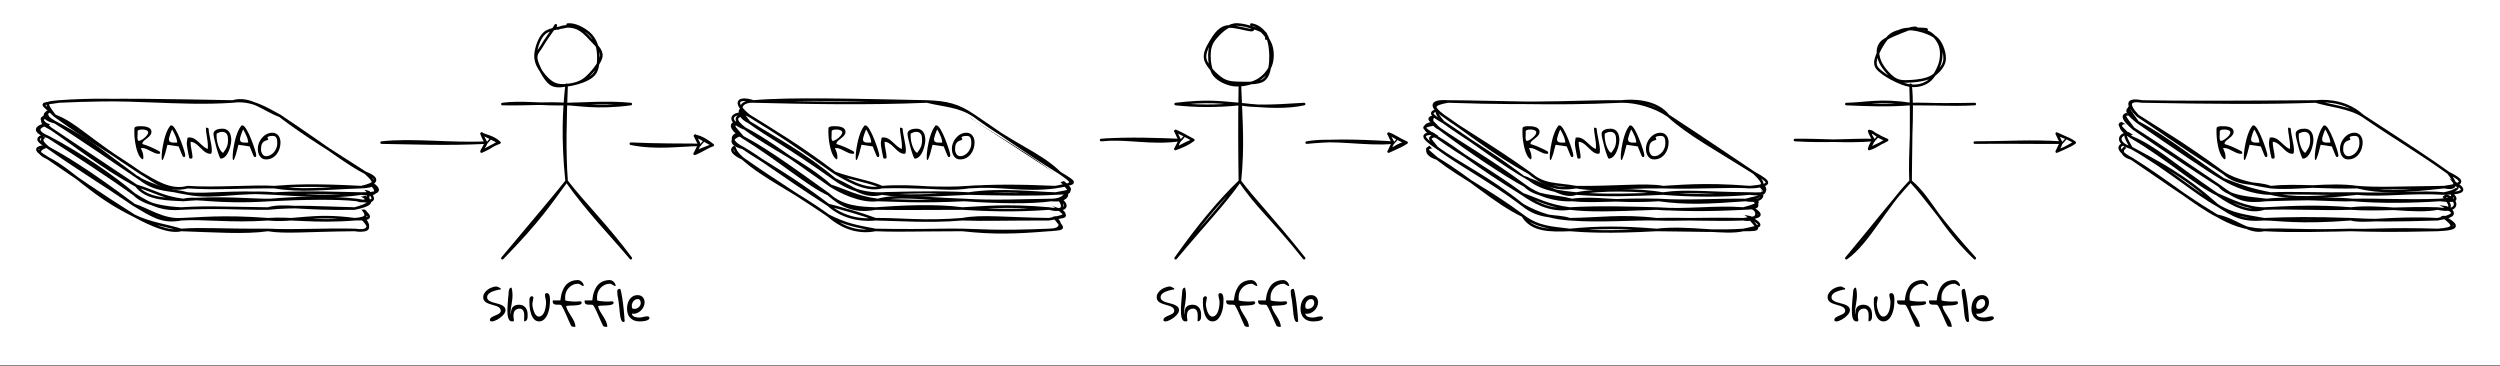 <?xml version="1.0" encoding="UTF-8" standalone="no"?>
<svg
   width="744pt"
   height="108.96pt"
   viewBox="0 0 744 108.96"
   version="1.2"
   id="svg307"
   xmlns:xlink="http://www.w3.org/1999/xlink"
   xmlns="http://www.w3.org/2000/svg"
   xmlns:svg="http://www.w3.org/2000/svg">
  <rect x="0" y="0" width="744" height="108.96" fill="#808080" stroke="none"/>
  <defs
     id="defs46">
    <g
       id="g41">
      <symbol
         overflow="visible"
         id="glyph0-0">
        <path
           style="stroke:none;"
           d=""
           id="path2" />
      </symbol>
      <symbol
         overflow="visible"
         id="glyph0-1">
        <path
           style="stroke:none;"
           d="M -0.016 -7.906 C -0.016 -7.969 -0.016 -8.066 -0.016 -8.203 C -0.016 -8.336 -0.016 -8.484 -0.016 -8.641 C -0.016 -8.797 -0.008 -8.941 0 -9.078 C 0 -9.211 0 -9.305 0 -9.359 C 0.082 -9.516 0.211 -9.629 0.391 -9.703 C 0.566 -9.773 0.754 -9.82 0.953 -9.844 C 1.16 -9.875 1.363 -9.883 1.562 -9.875 C 1.758 -9.863 1.922 -9.859 2.047 -9.859 C 2.211 -9.859 2.406 -9.852 2.625 -9.844 C 2.844 -9.832 3.062 -9.805 3.281 -9.766 C 3.508 -9.723 3.727 -9.66 3.938 -9.578 C 4.156 -9.504 4.348 -9.406 4.516 -9.281 C 4.68 -9.156 4.816 -9.004 4.922 -8.828 C 5.023 -8.648 5.078 -8.441 5.078 -8.203 C 5.078 -7.922 5.008 -7.664 4.875 -7.438 C 4.738 -7.207 4.57 -6.992 4.375 -6.797 C 4.176 -6.598 3.957 -6.41 3.719 -6.234 C 3.488 -6.066 3.273 -5.898 3.078 -5.734 C 2.879 -5.578 2.711 -5.41 2.578 -5.234 C 2.441 -5.066 2.375 -4.883 2.375 -4.688 C 2.375 -4.664 2.379 -4.641 2.391 -4.609 C 2.398 -4.586 2.406 -4.57 2.406 -4.562 C 3.289 -4.301 4.148 -3.984 4.984 -3.609 C 5.816 -3.242 6.633 -2.844 7.438 -2.406 C 7.457 -2.395 7.477 -2.367 7.5 -2.328 C 7.531 -2.285 7.555 -2.234 7.578 -2.172 C 7.598 -2.117 7.617 -2.066 7.641 -2.016 C 7.672 -1.973 7.688 -1.941 7.688 -1.922 C 7.688 -1.848 7.664 -1.797 7.625 -1.766 C 7.594 -1.734 7.551 -1.707 7.5 -1.688 C 7.445 -1.664 7.391 -1.656 7.328 -1.656 C 7.273 -1.656 7.234 -1.656 7.203 -1.656 C 6.797 -1.656 6.391 -1.742 5.984 -1.922 C 5.586 -2.098 5.188 -2.289 4.781 -2.5 C 4.383 -2.719 3.977 -2.914 3.562 -3.094 C 3.156 -3.281 2.727 -3.375 2.281 -3.375 L 1.922 -3.375 C 2.035 -3.094 2.141 -2.844 2.234 -2.625 C 2.328 -2.414 2.406 -2.207 2.469 -2 C 2.531 -1.801 2.578 -1.598 2.609 -1.391 C 2.648 -1.191 2.672 -0.973 2.672 -0.734 C 2.672 -0.68 2.672 -0.617 2.672 -0.547 C 2.672 -0.473 2.664 -0.398 2.656 -0.328 C 2.645 -0.254 2.617 -0.188 2.578 -0.125 C 2.547 -0.062 2.488 -0.02 2.406 0 C 2.102 -0.176 1.828 -0.453 1.578 -0.828 C 1.336 -1.211 1.129 -1.645 0.953 -2.125 C 0.773 -2.613 0.625 -3.129 0.5 -3.672 C 0.375 -4.211 0.27 -4.75 0.188 -5.281 C 0.113 -5.812 0.062 -6.305 0.031 -6.766 C 0 -7.223 -0.016 -7.602 -0.016 -7.906 Z M 0.938 -7.203 C 0.938 -7.109 0.93 -6.984 0.922 -6.828 C 0.91 -6.672 0.906 -6.508 0.906 -6.344 C 0.914 -6.188 0.941 -6.035 0.984 -5.891 C 1.023 -5.742 1.098 -5.617 1.203 -5.516 C 1.211 -5.516 1.227 -5.516 1.25 -5.516 C 1.25 -5.504 1.266 -5.5 1.297 -5.5 C 1.43 -5.5 1.594 -5.539 1.781 -5.625 C 1.977 -5.707 2.18 -5.816 2.391 -5.953 C 2.598 -6.086 2.801 -6.238 3 -6.406 C 3.207 -6.582 3.395 -6.766 3.562 -6.953 C 3.727 -7.141 3.859 -7.328 3.953 -7.516 C 4.055 -7.711 4.109 -7.891 4.109 -8.047 C 4.109 -8.191 4.051 -8.316 3.938 -8.422 C 3.832 -8.535 3.695 -8.625 3.531 -8.688 C 3.375 -8.758 3.211 -8.805 3.047 -8.828 C 2.879 -8.859 2.742 -8.875 2.641 -8.875 C 2.516 -8.875 2.363 -8.875 2.188 -8.875 C 2.02 -8.883 1.852 -8.875 1.688 -8.844 C 1.52 -8.82 1.367 -8.773 1.234 -8.703 C 1.098 -8.641 1.004 -8.539 0.953 -8.406 C 0.953 -8.363 0.953 -8.285 0.953 -8.172 C 0.953 -8.066 0.953 -7.945 0.953 -7.812 C 0.953 -7.676 0.945 -7.551 0.938 -7.438 C 0.938 -7.332 0.938 -7.254 0.938 -7.203 Z M 0.938 -7.203 "
           id="path5" />
      </symbol>
      <symbol
         overflow="visible"
         id="glyph0-2">
        <path
           style="stroke:none;"
           d="M 2.641 -9.828 C 2.68 -9.961 2.742 -10.039 2.828 -10.062 C 2.922 -10.094 3.023 -10.109 3.141 -10.109 C 3.305 -10.109 3.492 -9.992 3.703 -9.766 C 3.922 -9.535 4.141 -9.227 4.359 -8.844 C 4.586 -8.469 4.816 -8.031 5.047 -7.531 C 5.273 -7.039 5.492 -6.531 5.703 -6 C 5.922 -5.477 6.117 -4.957 6.297 -4.438 C 6.484 -3.914 6.645 -3.438 6.781 -3 C 6.926 -2.562 7.035 -2.18 7.109 -1.859 C 7.18 -1.535 7.219 -1.316 7.219 -1.203 C 7.219 -1.078 7.191 -0.957 7.141 -0.844 C 7.086 -0.738 6.988 -0.688 6.844 -0.688 C 6.75 -0.688 6.672 -0.711 6.609 -0.766 C 6.547 -0.828 6.492 -0.898 6.453 -0.984 C 6.41 -1.066 6.367 -1.148 6.328 -1.234 C 6.285 -1.316 6.254 -1.383 6.234 -1.438 C 6.203 -1.52 6.141 -1.676 6.047 -1.906 C 5.953 -2.145 5.852 -2.391 5.75 -2.641 C 5.645 -2.898 5.547 -3.141 5.453 -3.359 C 5.367 -3.586 5.312 -3.75 5.281 -3.844 C 4.75 -3.926 4.219 -4.008 3.688 -4.094 C 3.164 -4.176 2.613 -4.254 2.031 -4.328 L 1.922 -4.328 C 1.648 -3.172 1.41 -2.254 1.203 -1.578 C 0.992 -0.91 0.82 -0.43 0.688 -0.141 C 0.551 0.141 0.441 0.254 0.359 0.203 C 0.285 0.16 0.234 -0.004 0.203 -0.297 C 0.18 -0.598 0.188 -0.992 0.219 -1.484 C 0.25 -1.984 0.312 -2.531 0.406 -3.125 C 0.5 -3.719 0.613 -4.336 0.75 -4.984 C 0.883 -5.629 1.047 -6.254 1.234 -6.859 C 1.422 -7.461 1.633 -8.023 1.875 -8.547 C 2.113 -9.066 2.367 -9.492 2.641 -9.828 Z M 2.375 -5.891 C 2.375 -5.617 2.461 -5.414 2.641 -5.281 C 2.816 -5.145 3.031 -5.055 3.281 -5.016 C 3.539 -4.984 3.812 -4.973 4.094 -4.984 C 4.375 -4.992 4.613 -5 4.812 -5 C 4.812 -5.289 4.766 -5.609 4.672 -5.953 C 4.578 -6.305 4.453 -6.656 4.297 -7 C 4.148 -7.344 3.992 -7.676 3.828 -8 C 3.66 -8.32 3.504 -8.613 3.359 -8.875 C 3.273 -8.801 3.188 -8.648 3.094 -8.422 C 3 -8.203 2.906 -7.957 2.812 -7.688 C 2.719 -7.414 2.633 -7.148 2.562 -6.891 C 2.488 -6.629 2.43 -6.414 2.391 -6.25 C 2.391 -6.227 2.383 -6.172 2.375 -6.078 C 2.375 -5.984 2.375 -5.922 2.375 -5.891 Z M 2.375 -5.891 "
           id="path8" />
      </symbol>
      <symbol
         overflow="visible"
         id="glyph0-3">
        <path
           style="stroke:none;"
           d="M 0.734 -0.484 C 0.703 -0.598 0.66 -0.766 0.609 -0.984 C 0.555 -1.211 0.504 -1.461 0.453 -1.734 C 0.398 -2.004 0.348 -2.285 0.297 -2.578 C 0.242 -2.879 0.191 -3.164 0.141 -3.438 C 0.098 -3.719 0.062 -3.973 0.031 -4.203 C 0.008 -4.441 0 -4.641 0 -4.797 C 0 -4.859 0.004 -4.973 0.016 -5.141 C 0.035 -5.305 0.062 -5.477 0.094 -5.656 C 0.125 -5.832 0.148 -6 0.172 -6.156 C 0.203 -6.312 0.227 -6.422 0.25 -6.484 C 0.27 -6.492 0.305 -6.5 0.359 -6.5 C 0.422 -6.5 0.484 -6.5 0.547 -6.5 C 0.609 -6.508 0.664 -6.516 0.719 -6.516 C 0.781 -6.523 0.82 -6.531 0.844 -6.531 C 1.195 -6.531 1.535 -6.457 1.859 -6.312 C 2.18 -6.176 2.488 -6 2.781 -5.781 C 3.07 -5.562 3.352 -5.316 3.625 -5.047 C 3.906 -4.773 4.188 -4.516 4.469 -4.266 C 4.75 -4.016 5.031 -3.785 5.312 -3.578 C 5.602 -3.367 5.914 -3.211 6.25 -3.109 C 6.25 -3.148 6.25 -3.207 6.25 -3.281 C 6.258 -3.363 6.266 -3.445 6.266 -3.531 C 6.266 -3.625 6.266 -3.707 6.266 -3.781 C 6.266 -3.863 6.266 -3.926 6.266 -3.969 C 6.266 -4.438 6.234 -4.895 6.172 -5.344 C 6.117 -5.789 6.055 -6.238 5.984 -6.688 C 5.91 -7.133 5.844 -7.582 5.781 -8.031 C 5.719 -8.488 5.688 -8.957 5.688 -9.438 C 5.738 -9.438 5.801 -9.43 5.875 -9.422 C 5.957 -9.422 6.039 -9.41 6.125 -9.391 C 6.207 -9.367 6.281 -9.336 6.344 -9.297 C 6.414 -9.254 6.461 -9.191 6.484 -9.109 C 6.516 -8.578 6.582 -8.039 6.688 -7.5 C 6.789 -6.957 6.895 -6.414 7 -5.875 C 7.113 -5.332 7.211 -4.789 7.297 -4.25 C 7.391 -3.707 7.438 -3.172 7.438 -2.641 C 7.438 -2.547 7.43 -2.441 7.422 -2.328 C 7.422 -2.211 7.406 -2.102 7.375 -2 C 7.352 -1.906 7.312 -1.82 7.25 -1.75 C 7.195 -1.688 7.109 -1.656 6.984 -1.656 C 6.598 -1.656 6.238 -1.742 5.906 -1.922 C 5.582 -2.098 5.266 -2.316 4.953 -2.578 C 4.641 -2.836 4.336 -3.125 4.047 -3.438 C 3.754 -3.75 3.453 -4.035 3.141 -4.297 C 2.828 -4.555 2.504 -4.773 2.172 -4.953 C 1.848 -5.141 1.492 -5.234 1.109 -5.234 C 1.109 -4.816 1.133 -4.414 1.188 -4.031 C 1.25 -3.645 1.316 -3.258 1.391 -2.875 C 1.461 -2.5 1.531 -2.117 1.594 -1.734 C 1.656 -1.359 1.688 -0.977 1.688 -0.594 C 1.688 -0.445 1.633 -0.348 1.531 -0.297 C 1.426 -0.242 1.316 -0.219 1.203 -0.219 C 1.098 -0.219 1.004 -0.227 0.922 -0.25 C 0.836 -0.27 0.773 -0.348 0.734 -0.484 Z M 0.734 -0.484 "
           id="path11" />
      </symbol>
      <symbol
         overflow="visible"
         id="glyph0-4">
        <path
           style="stroke:none;"
           d="M 0.25 -7.594 C 0.25 -7.906 0.336 -8.16 0.516 -8.359 C 0.703 -8.566 0.93 -8.727 1.203 -8.844 C 1.473 -8.957 1.766 -9.035 2.078 -9.078 C 2.391 -9.117 2.676 -9.141 2.938 -9.141 C 3.414 -9.141 3.82 -9.039 4.156 -8.844 C 4.488 -8.656 4.758 -8.406 4.969 -8.094 C 5.176 -7.781 5.32 -7.414 5.406 -7 C 5.5 -6.594 5.547 -6.176 5.547 -5.75 C 5.547 -5.469 5.516 -5.133 5.453 -4.75 C 5.391 -4.363 5.297 -3.969 5.172 -3.562 C 5.055 -3.156 4.91 -2.754 4.734 -2.359 C 4.566 -1.961 4.363 -1.602 4.125 -1.281 C 3.895 -0.969 3.633 -0.711 3.344 -0.516 C 3.062 -0.316 2.75 -0.219 2.406 -0.219 C 2.344 -0.219 2.266 -0.305 2.172 -0.484 C 2.078 -0.672 1.973 -0.914 1.859 -1.219 C 1.742 -1.531 1.625 -1.883 1.5 -2.281 C 1.375 -2.688 1.25 -3.102 1.125 -3.531 C 1.008 -3.957 0.898 -4.391 0.797 -4.828 C 0.691 -5.266 0.594 -5.664 0.5 -6.031 C 0.414 -6.395 0.352 -6.711 0.312 -6.984 C 0.27 -7.266 0.25 -7.469 0.25 -7.594 Z M 1.172 -6.953 C 1.172 -6.711 1.188 -6.438 1.219 -6.125 C 1.258 -5.82 1.312 -5.504 1.375 -5.172 C 1.445 -4.848 1.535 -4.52 1.641 -4.188 C 1.754 -3.863 1.879 -3.555 2.016 -3.266 C 2.16 -2.973 2.32 -2.707 2.5 -2.469 C 2.688 -2.227 2.891 -2.047 3.109 -1.922 C 3.367 -2.273 3.586 -2.594 3.766 -2.875 C 3.953 -3.156 4.102 -3.438 4.219 -3.719 C 4.344 -4.008 4.43 -4.316 4.484 -4.641 C 4.547 -4.961 4.578 -5.332 4.578 -5.75 C 4.578 -6.062 4.555 -6.363 4.516 -6.656 C 4.484 -6.945 4.406 -7.203 4.281 -7.422 C 4.156 -7.648 3.977 -7.832 3.75 -7.969 C 3.531 -8.113 3.238 -8.188 2.875 -8.188 C 2.582 -8.188 2.297 -8.141 2.016 -8.047 C 1.734 -7.953 1.461 -7.832 1.203 -7.688 C 1.203 -7.664 1.195 -7.617 1.188 -7.547 C 1.188 -7.484 1.188 -7.41 1.188 -7.328 C 1.188 -7.254 1.18 -7.18 1.172 -7.109 C 1.172 -7.035 1.172 -6.984 1.172 -6.953 Z M 1.172 -6.953 "
           id="path14" />
      </symbol>
      <symbol
         overflow="visible"
         id="glyph0-5">
        <path
           style="stroke:none;"
           d="M 0 -3.109 C 0 -3.492 0.047 -3.879 0.141 -4.266 C 0.242 -4.66 0.383 -5.035 0.562 -5.391 C 0.75 -5.754 0.973 -6.086 1.234 -6.391 C 1.504 -6.703 1.797 -6.973 2.109 -7.203 C 2.43 -7.43 2.773 -7.609 3.141 -7.734 C 3.516 -7.867 3.91 -7.938 4.328 -7.938 C 4.734 -7.938 5.086 -7.852 5.391 -7.688 C 5.691 -7.531 5.941 -7.316 6.141 -7.047 C 6.348 -6.785 6.5 -6.477 6.594 -6.125 C 6.695 -5.781 6.75 -5.43 6.75 -5.078 C 6.75 -4.441 6.656 -3.82 6.469 -3.219 C 6.281 -2.613 6 -2.066 5.625 -1.578 C 5.258 -1.098 4.805 -0.711 4.266 -0.422 C 3.723 -0.129 3.102 0.016 2.406 0.016 C 1.988 0.016 1.629 -0.078 1.328 -0.266 C 1.023 -0.453 0.773 -0.695 0.578 -1 C 0.379 -1.301 0.234 -1.633 0.141 -2 C 0.047 -2.375 0 -2.742 0 -3.109 Z M 0.953 -2.875 C 0.953 -2.664 0.984 -2.445 1.047 -2.219 C 1.117 -2 1.211 -1.797 1.328 -1.609 C 1.453 -1.422 1.602 -1.266 1.781 -1.141 C 1.969 -1.016 2.176 -0.953 2.406 -0.953 C 2.906 -0.953 3.359 -1.066 3.766 -1.297 C 4.18 -1.523 4.535 -1.816 4.828 -2.172 C 5.129 -2.535 5.363 -2.941 5.531 -3.391 C 5.695 -3.836 5.781 -4.281 5.781 -4.719 C 5.781 -4.977 5.77 -5.238 5.75 -5.5 C 5.738 -5.77 5.691 -6.016 5.609 -6.234 C 5.523 -6.461 5.395 -6.645 5.219 -6.781 C 5.051 -6.914 4.801 -6.984 4.469 -6.984 C 4.363 -6.984 4.223 -6.977 4.047 -6.969 C 3.867 -6.969 3.691 -6.945 3.516 -6.906 C 3.348 -6.875 3.195 -6.82 3.062 -6.75 C 2.938 -6.688 2.875 -6.598 2.875 -6.484 C 2.875 -6.473 2.883 -6.441 2.906 -6.391 C 2.938 -6.336 2.969 -6.285 3 -6.234 C 3.031 -6.18 3.055 -6.129 3.078 -6.078 C 3.098 -6.035 3.109 -6.004 3.109 -5.984 C 3.109 -5.973 3.078 -5.938 3.016 -5.875 C 2.961 -5.812 2.914 -5.77 2.875 -5.75 C 2.5 -5.656 2.188 -5.535 1.938 -5.391 C 1.688 -5.242 1.488 -5.055 1.344 -4.828 C 1.195 -4.598 1.094 -4.32 1.031 -4 C 0.977 -3.676 0.953 -3.301 0.953 -2.875 Z M 0.953 -2.875 "
           id="path17" />
      </symbol>
      <symbol
         overflow="visible"
         id="glyph1-0">
        <path
           style="stroke:none;"
           d=""
           id="path20" />
      </symbol>
      <symbol
         overflow="visible"
         id="glyph1-1">
        <path
           style="stroke:none;"
           d="M 2.297 -0.578 C 2.336 -0.797 2.453 -0.973 2.641 -1.109 C 2.828 -1.242 3.035 -1.367 3.266 -1.484 C 3.504 -1.609 3.754 -1.719 4.016 -1.812 C 4.273 -1.914 4.516 -2.023 4.734 -2.141 C 4.953 -2.266 5.133 -2.406 5.281 -2.562 C 5.426 -2.719 5.5 -2.906 5.5 -3.125 C 5.5 -3.414 5.422 -3.656 5.266 -3.844 C 5.117 -4.031 4.922 -4.191 4.672 -4.328 C 4.43 -4.461 4.156 -4.57 3.844 -4.656 C 3.531 -4.75 3.207 -4.844 2.875 -4.938 C 2.551 -5.031 2.234 -5.133 1.922 -5.25 C 1.609 -5.363 1.328 -5.504 1.078 -5.672 C 0.836 -5.836 0.641 -6.039 0.484 -6.281 C 0.336 -6.531 0.266 -6.832 0.266 -7.188 C 0.266 -7.488 0.32 -7.77 0.438 -8.031 C 0.562 -8.289 0.723 -8.539 0.922 -8.781 C 1.129 -9.02 1.363 -9.238 1.625 -9.438 C 1.895 -9.633 2.176 -9.801 2.469 -9.938 C 2.758 -10.07 3.051 -10.176 3.344 -10.25 C 3.645 -10.32 3.922 -10.359 4.172 -10.359 L 4.312 -10.359 C 4.395 -10.336 4.504 -10.297 4.641 -10.234 C 4.773 -10.172 4.906 -10.109 5.031 -10.047 C 5.156 -9.992 5.258 -9.941 5.344 -9.891 C 5.438 -9.836 5.484 -9.805 5.484 -9.797 L 5.484 -9.484 C 5.316 -9.473 5.098 -9.441 4.828 -9.391 C 4.555 -9.336 4.27 -9.27 3.969 -9.188 C 3.676 -9.113 3.379 -9.016 3.078 -8.891 C 2.773 -8.773 2.5 -8.633 2.25 -8.469 C 2.008 -8.312 1.812 -8.125 1.656 -7.906 C 1.508 -7.695 1.438 -7.457 1.438 -7.188 C 1.438 -6.801 1.57 -6.5 1.844 -6.281 C 2.113 -6.062 2.445 -5.879 2.844 -5.734 C 3.25 -5.598 3.691 -5.473 4.172 -5.359 C 4.648 -5.242 5.094 -5.109 5.5 -4.953 C 5.906 -4.797 6.238 -4.586 6.5 -4.328 C 6.77 -4.078 6.906 -3.738 6.906 -3.312 C 6.906 -3.07 6.836 -2.82 6.703 -2.562 C 6.566 -2.312 6.383 -2.062 6.156 -1.812 C 5.926 -1.57 5.664 -1.336 5.375 -1.109 C 5.094 -0.891 4.801 -0.695 4.5 -0.531 C 4.195 -0.363 3.898 -0.227 3.609 -0.125 C 3.328 -0.02 3.07 0.031 2.844 0.031 C 2.781 0.031 2.707 0.02 2.625 0 C 2.539 -0.02 2.469 -0.047 2.406 -0.078 C 2.352 -0.117 2.312 -0.18 2.281 -0.266 C 2.25 -0.348 2.254 -0.453 2.297 -0.578 Z M 2.297 -0.578 "
           id="path23" />
      </symbol>
      <symbol
         overflow="visible"
         id="glyph1-2">
        <path
           style="stroke:none;"
           d="M 0.656 -8.734 C 0.656 -8.836 0.664 -8.961 0.688 -9.109 C 0.707 -9.254 0.75 -9.395 0.812 -9.531 C 0.875 -9.664 0.945 -9.781 1.031 -9.875 C 1.125 -9.969 1.242 -10.016 1.391 -10.016 C 1.391 -10.016 1.406 -10.008 1.438 -10 C 1.477 -9.988 1.504 -9.984 1.516 -9.984 C 1.672 -9.43 1.758 -8.879 1.781 -8.328 C 1.812 -7.785 1.801 -7.254 1.75 -6.734 C 1.707 -6.223 1.641 -5.727 1.547 -5.25 C 1.461 -4.77 1.391 -4.328 1.328 -3.922 C 1.273 -3.523 1.238 -3.164 1.219 -2.844 C 1.207 -2.52 1.258 -2.242 1.375 -2.016 C 1.352 -2.16 1.336 -2.332 1.328 -2.531 C 1.328 -2.738 1.348 -2.945 1.391 -3.156 C 1.43 -3.375 1.5 -3.586 1.594 -3.797 C 1.688 -4.016 1.82 -4.207 2 -4.375 C 2.176 -4.551 2.406 -4.688 2.688 -4.781 C 2.977 -4.883 3.332 -4.938 3.75 -4.938 C 4.188 -4.938 4.562 -4.859 4.875 -4.703 C 5.195 -4.547 5.461 -4.336 5.672 -4.078 C 5.879 -3.816 6.035 -3.508 6.141 -3.156 C 6.242 -2.801 6.297 -2.422 6.297 -2.016 C 6.297 -1.828 6.289 -1.613 6.281 -1.375 C 6.281 -1.133 6.25 -0.914 6.188 -0.719 C 6.133 -0.52 6.031 -0.348 5.875 -0.203 C 5.727 -0.066 5.516 0 5.234 0 C 5.234 -0.145 5.238 -0.336 5.25 -0.578 C 5.27 -0.828 5.281 -1.086 5.281 -1.359 C 5.289 -1.641 5.285 -1.922 5.266 -2.203 C 5.242 -2.492 5.18 -2.754 5.078 -2.984 C 4.984 -3.211 4.848 -3.398 4.672 -3.547 C 4.492 -3.703 4.254 -3.781 3.953 -3.781 C 3.848 -3.781 3.719 -3.77 3.562 -3.75 C 3.406 -3.738 3.242 -3.695 3.078 -3.625 C 2.922 -3.551 2.766 -3.441 2.609 -3.297 C 2.453 -3.148 2.328 -2.945 2.234 -2.688 C 2.148 -2.438 2.098 -2.113 2.078 -1.719 C 2.066 -1.332 2.117 -0.859 2.234 -0.297 C 2.172 -0.129 2.094 -0.031 2 0 C 1.906 0.02 1.785 0.031 1.641 0.031 C 1.348 0.031 1.109 -0.066 0.922 -0.266 C 0.742 -0.473 0.602 -0.742 0.5 -1.078 C 0.406 -1.422 0.344 -1.816 0.312 -2.266 C 0.281 -2.711 0.27 -3.18 0.281 -3.672 C 0.289 -4.16 0.316 -4.656 0.359 -5.156 C 0.398 -5.664 0.438 -6.145 0.469 -6.594 C 0.508 -7.051 0.551 -7.469 0.594 -7.844 C 0.633 -8.219 0.656 -8.516 0.656 -8.734 Z M 0.656 -8.734 "
           id="path26" />
      </symbol>
      <symbol
         overflow="visible"
         id="glyph1-3">
        <path
           style="stroke:none;"
           d="M 0.266 -5.484 C 0.266 -5.535 0.266 -5.629 0.266 -5.766 C 0.273 -5.91 0.281 -6.055 0.281 -6.203 C 0.281 -6.359 0.281 -6.5 0.281 -6.625 C 0.289 -6.758 0.297 -6.852 0.297 -6.906 C 0.359 -7.02 0.43 -7.125 0.516 -7.219 C 0.598 -7.32 0.688 -7.395 0.781 -7.438 C 0.875 -7.477 0.977 -7.484 1.094 -7.453 C 1.207 -7.43 1.32 -7.344 1.438 -7.188 L 1.438 -6.906 C 1.426 -6.863 1.406 -6.758 1.375 -6.594 C 1.352 -6.426 1.32 -6.242 1.281 -6.047 C 1.25 -5.848 1.219 -5.664 1.188 -5.5 C 1.156 -5.332 1.141 -5.227 1.141 -5.188 C 1.141 -5.02 1.156 -4.805 1.188 -4.547 C 1.227 -4.297 1.281 -4.031 1.344 -3.75 C 1.414 -3.469 1.504 -3.188 1.609 -2.906 C 1.711 -2.633 1.832 -2.391 1.969 -2.172 C 2.113 -1.953 2.273 -1.77 2.453 -1.625 C 2.629 -1.477 2.832 -1.406 3.062 -1.406 C 3.352 -1.406 3.609 -1.484 3.828 -1.641 C 4.047 -1.797 4.234 -1.992 4.391 -2.234 C 4.555 -2.473 4.691 -2.742 4.797 -3.047 C 4.898 -3.359 4.984 -3.664 5.047 -3.969 C 5.109 -4.281 5.148 -4.578 5.172 -4.859 C 5.203 -5.148 5.219 -5.406 5.219 -5.625 C 5.219 -5.832 5.203 -6.031 5.172 -6.219 C 5.141 -6.414 5.098 -6.609 5.047 -6.797 C 5.004 -6.984 4.969 -7.172 4.938 -7.359 C 4.906 -7.547 4.891 -7.734 4.891 -7.922 C 4.891 -8.086 4.945 -8.207 5.062 -8.281 C 5.188 -8.352 5.328 -8.391 5.484 -8.391 C 5.672 -8.391 5.82 -8.332 5.938 -8.219 C 6.051 -8.102 6.141 -7.961 6.203 -7.797 C 6.273 -7.629 6.32 -7.438 6.344 -7.219 C 6.375 -7 6.391 -6.781 6.391 -6.562 C 6.391 -6.344 6.383 -6.133 6.375 -5.938 C 6.363 -5.75 6.359 -5.598 6.359 -5.484 C 6.359 -5.18 6.332 -4.836 6.281 -4.453 C 6.238 -4.066 6.16 -3.664 6.047 -3.25 C 5.941 -2.844 5.805 -2.441 5.641 -2.047 C 5.473 -1.66 5.27 -1.312 5.031 -1 C 4.789 -0.688 4.516 -0.438 4.203 -0.25 C 3.898 -0.062 3.555 0.031 3.172 0.031 C 2.766 0.031 2.41 -0.062 2.109 -0.25 C 1.805 -0.445 1.547 -0.703 1.328 -1.016 C 1.117 -1.336 0.941 -1.703 0.797 -2.109 C 0.66 -2.516 0.551 -2.914 0.469 -3.312 C 0.395 -3.719 0.344 -4.109 0.312 -4.484 C 0.281 -4.867 0.266 -5.203 0.266 -5.484 Z M 0.266 -5.484 "
           id="path29" />
      </symbol>
      <symbol
         overflow="visible"
         id="glyph1-4">
        <path
           style="stroke:none;"
           d="M 5.734 1.25 C 5.547 0.895 5.336 0.457 5.109 -0.062 C 4.879 -0.582 4.645 -1.125 4.406 -1.688 C 4.164 -2.258 3.91 -2.816 3.641 -3.359 C 3.379 -3.91 3.113 -4.391 2.844 -4.797 C 2.738 -4.879 2.594 -4.926 2.406 -4.938 C 2.219 -4.957 2.02 -4.961 1.812 -4.953 C 1.602 -4.953 1.398 -4.957 1.203 -4.969 C 1.004 -4.988 0.828 -5.039 0.672 -5.125 C 0.523 -5.207 0.414 -5.332 0.344 -5.5 C 0.27 -5.664 0.258 -5.91 0.312 -6.234 L 2.562 -6.234 C 2.613 -6.734 2.691 -7.227 2.797 -7.719 C 2.898 -8.219 3.047 -8.691 3.234 -9.141 C 3.422 -9.586 3.641 -10.004 3.891 -10.391 C 4.148 -10.773 4.461 -11.102 4.828 -11.375 C 5.203 -11.656 5.629 -11.875 6.109 -12.031 C 6.586 -12.195 7.133 -12.281 7.75 -12.281 C 7.957 -12.281 8.172 -12.227 8.391 -12.125 C 8.609 -12.031 8.801 -11.895 8.969 -11.719 C 9.133 -11.551 9.27 -11.359 9.375 -11.141 C 9.477 -10.93 9.531 -10.719 9.531 -10.5 C 9.363 -10.5 9.211 -10.531 9.078 -10.594 C 8.941 -10.664 8.812 -10.742 8.688 -10.828 C 8.562 -10.91 8.426 -10.988 8.281 -11.062 C 8.133 -11.145 7.973 -11.188 7.797 -11.188 C 7.254 -11.188 6.754 -11.078 6.297 -10.859 C 5.836 -10.648 5.438 -10.363 5.094 -10 C 4.75 -9.645 4.477 -9.227 4.281 -8.75 C 4.082 -8.27 3.984 -7.77 3.984 -7.25 C 3.984 -7.207 3.984 -7.141 3.984 -7.047 C 3.992 -6.953 4 -6.852 4 -6.75 C 4 -6.645 4 -6.539 4 -6.438 C 4 -6.344 4 -6.273 4 -6.234 C 4.332 -6.129 4.703 -6.051 5.109 -6 C 5.523 -5.945 5.941 -5.91 6.359 -5.891 C 6.773 -5.879 7.176 -5.879 7.562 -5.891 C 7.957 -5.91 8.305 -5.938 8.609 -5.969 C 8.641 -5.938 8.691 -5.883 8.766 -5.812 C 8.836 -5.75 8.879 -5.695 8.891 -5.656 C 8.891 -5.633 8.895 -5.617 8.906 -5.609 C 8.914 -5.555 8.922 -5.531 8.922 -5.531 C 8.922 -5.344 8.82 -5.191 8.625 -5.078 C 8.426 -4.973 8.176 -4.895 7.875 -4.844 C 7.57 -4.789 7.234 -4.754 6.859 -4.734 C 6.492 -4.723 6.133 -4.707 5.781 -4.688 C 5.438 -4.676 5.129 -4.66 4.859 -4.641 C 4.586 -4.617 4.395 -4.578 4.281 -4.516 C 4.406 -3.973 4.613 -3.453 4.906 -2.953 C 5.207 -2.453 5.516 -1.953 5.828 -1.453 C 6.148 -0.953 6.43 -0.445 6.672 0.062 C 6.91 0.57 7.031 1.098 7.031 1.641 C 7 1.641 6.914 1.641 6.781 1.641 C 6.656 1.648 6.52 1.645 6.375 1.625 C 6.227 1.602 6.086 1.562 5.953 1.5 C 5.828 1.445 5.754 1.363 5.734 1.25 Z M 5.734 1.25 "
           id="path32" />
      </symbol>
      <symbol
         overflow="visible"
         id="glyph1-5">
        <path
           style="stroke:none;"
           d="M 0.594 -7.609 C 0.594 -7.867 0.57 -8.117 0.531 -8.359 C 0.5 -8.609 0.488 -8.828 0.5 -9.016 C 0.52 -9.211 0.594 -9.367 0.719 -9.484 C 0.844 -9.609 1.066 -9.672 1.391 -9.672 C 1.484 -9.461 1.578 -9.145 1.672 -8.719 C 1.766 -8.301 1.852 -7.816 1.938 -7.266 C 2.031 -6.723 2.117 -6.129 2.203 -5.484 C 2.285 -4.848 2.359 -4.207 2.422 -3.562 C 2.492 -2.914 2.551 -2.281 2.594 -1.656 C 2.645 -1.031 2.688 -0.461 2.719 0.047 C 2.414 0.242 2.176 0.254 2 0.078 C 1.82 -0.086 1.676 -0.375 1.562 -0.781 C 1.445 -1.188 1.359 -1.68 1.297 -2.266 C 1.234 -2.859 1.172 -3.469 1.109 -4.094 C 1.047 -4.727 0.973 -5.352 0.891 -5.969 C 0.816 -6.582 0.719 -7.129 0.594 -7.609 Z M 0.594 -7.609 "
           id="path35" />
      </symbol>
      <symbol
         overflow="visible"
         id="glyph1-6">
        <path
           style="stroke:none;"
           d="M 0.266 -3.734 C 0.266 -4.223 0.32 -4.707 0.438 -5.188 C 0.562 -5.676 0.75 -6.113 1 -6.5 C 1.258 -6.883 1.594 -7.195 2 -7.438 C 2.406 -7.676 2.898 -7.797 3.484 -7.797 C 3.816 -7.797 4.109 -7.734 4.359 -7.609 C 4.609 -7.492 4.816 -7.336 4.984 -7.141 C 5.16 -6.941 5.289 -6.707 5.375 -6.438 C 5.457 -6.176 5.5 -5.906 5.5 -5.625 C 5.5 -5.164 5.391 -4.719 5.172 -4.281 C 4.961 -3.852 4.68 -3.473 4.328 -3.141 C 3.973 -2.816 3.566 -2.57 3.109 -2.406 C 2.66 -2.25 2.195 -2.211 1.719 -2.297 C 1.727 -2.035 1.816 -1.828 1.984 -1.672 C 2.148 -1.516 2.348 -1.395 2.578 -1.312 C 2.816 -1.238 3.062 -1.188 3.312 -1.156 C 3.562 -1.133 3.785 -1.125 3.984 -1.125 C 4.18 -1.125 4.367 -1.141 4.547 -1.172 C 4.734 -1.211 4.914 -1.254 5.094 -1.297 C 5.27 -1.348 5.453 -1.391 5.641 -1.422 C 5.828 -1.461 6.02 -1.484 6.219 -1.484 C 6.301 -1.484 6.383 -1.477 6.469 -1.469 C 6.551 -1.457 6.625 -1.438 6.688 -1.406 C 6.758 -1.375 6.816 -1.32 6.859 -1.25 C 6.91 -1.188 6.938 -1.109 6.938 -1.016 C 6.938 -0.836 6.875 -0.691 6.75 -0.578 C 6.625 -0.473 6.461 -0.379 6.266 -0.297 C 6.078 -0.211 5.863 -0.148 5.625 -0.109 C 5.395 -0.066 5.172 -0.035 4.953 -0.016 C 4.734 0.004 4.531 0.016 4.344 0.016 C 4.164 0.023 4.031 0.031 3.938 0.031 C 3.363 0.031 2.848 -0.062 2.391 -0.25 C 1.93 -0.438 1.547 -0.691 1.234 -1.016 C 0.922 -1.336 0.68 -1.727 0.516 -2.188 C 0.348 -2.656 0.266 -3.172 0.266 -3.734 Z M 1.688 -4.609 C 1.688 -4.297 1.727 -4.066 1.812 -3.922 C 1.906 -3.773 2.117 -3.703 2.453 -3.703 C 2.68 -3.703 2.906 -3.742 3.125 -3.828 C 3.352 -3.922 3.555 -4.039 3.734 -4.188 C 3.922 -4.344 4.066 -4.523 4.172 -4.734 C 4.285 -4.941 4.344 -5.164 4.344 -5.406 C 4.344 -5.539 4.332 -5.676 4.312 -5.812 C 4.289 -5.957 4.242 -6.094 4.172 -6.219 C 4.098 -6.344 4.004 -6.441 3.891 -6.516 C 3.773 -6.586 3.629 -6.625 3.453 -6.625 C 3.18 -6.625 2.938 -6.562 2.719 -6.438 C 2.5 -6.32 2.312 -6.164 2.156 -5.969 C 2.008 -5.781 1.895 -5.566 1.812 -5.328 C 1.727 -5.086 1.688 -4.848 1.688 -4.609 Z M 1.688 -4.609 "
           id="path38" />
      </symbol>
    </g>
    <clipPath
       id="clip1">
      <path
         d="M 0 0 L 744 0 L 744 108.641 L 0 108.641 Z M 0 0 "
         id="path43" />
    </clipPath>
  </defs>
  <g
     id="surface1">
    <g
       clip-path="url(#clip1)"
       clip-rule="nonzero"
       id="g50">
      <path
         style="fill:#ffffff;fill-opacity:1;fill-rule:nonzero;stroke:none"
         d="M 0,0 H 744 V 108.641 H 0 Z m 0,0"
         id="path48" />
    </g>
    <path
       style="fill:#ffffff;fill-opacity:1;fill-rule:nonzero;stroke:none"
       d="m 80.41,67.453 26.313,0.039 3.559,-1.348 -3.027,-2.953 -26.582,-15.539 -5.074,-2.789 -8.188,-0.922 -51.977,-2.156 -3.371,0.953 1.43,3.746 L 39,63.828 l 8.039,2.938 7.91,0.562 26.148,0.359"
       id="path52" />
    <path
       style="fill:none;stroke:#000000;stroke-width:1.02;stroke-linecap:round;stroke-linejoin:round;stroke-miterlimit:10;stroke-opacity:1"
       d="m 54.89,90.868 c -11.538,0.49 -21.537,-0.287 -34.472,0 m 34.472,0 c -6.647,1.163 -15.709,0.162 -34.472,0 m 0,0 c -7.586,1.34 -5.745,-3.806 -1.71,-5.657 m 1.71,5.657 c -5.266,0.673 -7.716,-0.349 -1.71,-5.657 m 0,0 C 31.778,78.689 44.989,70.3 52.768,62.501 M 18.708,85.211 C 31.111,76.26 44.239,67.402 52.768,62.501 m 0,0 c 5.479,-5 10.25,-3.962 18.701,-5.662 m -18.701,5.662 c 4.301,-4.88 11.152,-3.399 18.701,-5.662 m 0,0 c 26.433,1.163 53.872,-2.44 68.929,0 m -68.929,0 c 26.073,-0.151 52.751,0.469 68.929,0 m 0,0 c 5.97,1.502 9.364,1.001 1.72,5.662 m -1.72,-5.662 c 5.521,1.72 7.362,2.93 1.72,5.662 m 0,0 c -10.229,5.261 -17.028,14.447 -34.05,22.71 m 34.05,-22.71 c -10.75,7.367 -20.317,14.077 -34.05,22.71 m 0,0 c -6.001,3.029 -13.561,4.009 -18.717,5.657 m 18.717,-5.657 c -6.83,3.749 -14.16,6.877 -18.717,5.657 m 0,0 c -13.3,0.422 -25.072,1.314 -34.462,0 m 34.462,0 c -8.264,-0.636 -15.182,0.104 -34.462,0"
       transform="matrix(-0.749,0,0,0.749,120.868,0.375)"
       id="path54" />
    <path
       style="fill:#ffffff;fill-opacity:1;fill-rule:nonzero;stroke:none"
       d="m 80.41,64.531 24.469,1.957 6.188,-2.246 -3.168,-3.133 -27.438,-15.719 -6.691,-3.387 -7.543,-2.113 -51.332,0.637 -1.977,1.797 1.969,2.879 26.523,15.059 5.359,4.137 6.301,-0.609 27.84,0.016"
       id="path56" />
    <path
       style="fill:none;stroke:#000000;stroke-width:1.02;stroke-linecap:round;stroke-linejoin:round;stroke-miterlimit:10;stroke-opacity:1"
       d="m 54.89,86.609 c -10.829,1.032 -17.492,-2.31 -34.472,0 m 34.472,0 c -8.832,-0.667 -18.258,1.293 -34.472,0 m 0,0 c -8.795,0.021 -5.427,-1.23 -1.71,-5.646 m 1.71,5.646 C 15.131,86.171 14.797,85.128 18.708,80.962 m 0,0 C 27.842,74.258 36.992,68.278 52.768,58.252 M 18.708,80.962 C 29.01,75.008 37.987,67.892 52.768,58.252 m 0,0 c 5.354,-2.883 12.023,-4.531 18.701,-5.672 m -18.701,5.672 c 6.501,-3.394 13.17,-4.27 18.701,-5.672 m 0,0 c 12.841,-1.481 28.81,1.491 68.929,0 m -68.929,0 c 14.77,0.209 30.442,0.579 68.929,0 m 0,0 c 4.833,1.481 5.683,2.461 1.72,5.672 m -1.72,-5.672 c 9.103,1.502 5.313,3.212 1.72,5.672 m 0,0 c -6.168,3.41 -14.947,8.399 -34.05,22.71 m 34.05,-22.71 c -10.558,7.476 -22.069,14.499 -34.05,22.71 m 0,0 c -6.778,3.915 -10.797,7.158 -18.717,5.646 M 108.068,80.962 c -5.568,1.715 -11.407,6.126 -18.717,5.646 m 0,0 c -7.059,-0.177 -16.193,-1.366 -34.462,0 m 34.462,0 c -8.9,-0.631 -19.52,1.032 -34.462,0"
       transform="matrix(-0.749,0,0,0.749,120.868,0.375)"
       id="path58" />
    <path
       style="fill:#ffffff;fill-opacity:1;fill-rule:nonzero;stroke:none"
       d="m 80.41,61.602 25.691,0.824 2.703,-0.082 -3.324,-3.324 L 80.25,40.062 75,39.141 l -6.895,-3.312 -53.742,0.391 -3.648,2.629 2.516,2.008 27.543,15.84 5.727,5.344 7.754,1.266 26.461,-0.316"
       id="path60" />
    <path
       style="fill:none;stroke:#000000;stroke-width:1.02;stroke-linecap:round;stroke-linejoin:round;stroke-miterlimit:10;stroke-opacity:1"
       d="m 54.89,82.359 c -6.048,-1.851 -13.441,0.433 -34.472,0 m 34.472,0 c -11.022,-1.147 -20.807,-0.328 -34.472,0 m 0,0 c -5.917,-1.309 -9.197,-2.737 -1.71,-5.662 m 1.71,5.662 c -5.318,-1.548 -8.217,-2.617 -1.71,-5.662 m 0,0 C 30.709,69.362 42.622,61.271 52.768,53.998 M 18.708,76.698 c 6.162,-4.286 15.072,-9.676 34.06,-22.7 m 0,0 c 5.234,-4.838 13.79,-5.088 18.701,-5.667 m -18.701,5.667 c 4.014,-1.887 10.49,-5.135 18.701,-5.667 m 0,0 c 17.111,-1.429 31.323,-0.052 68.929,0 m -68.929,0 c 17.262,0.558 33.659,0.678 68.929,0 m 0,0 c 7.773,1.449 6.095,3.9 1.72,5.667 m -1.72,-5.667 c 7.982,1.277 7.951,3.477 1.72,5.667 m 0,0 c -12.997,6.793 -26.49,16.193 -34.05,22.7 m 34.05,-22.7 c -10.818,6.924 -22.236,14.244 -34.05,22.7 m 0,0 c -7.56,4.823 -12.106,6.23 -18.717,5.662 m 18.717,-5.662 c -4.296,4.395 -13.347,5.391 -18.717,5.662 m 0,0 c -11.793,-0.798 -21.099,0.031 -34.462,0 m 34.462,0 c -11.579,-0.631 -23.863,-0.099 -34.462,0"
       transform="matrix(-0.749,0,0,0.749,120.868,0.375)"
       id="path62" />
    <path
       style="fill:#ffffff;fill-opacity:1;fill-rule:nonzero;stroke:none"
       d="m 81.055,59.309 23.848,-0.305 5.336,-0.988 -3.477,-3.5 L 80.688,38.438 73.809,33.859 67.566,35.469 17.523,32.539 l -5.312,3.477 3.059,1.141 25.496,16.609 6.105,3.484 9.203,3.152 25.09,-0.648"
       id="path64" />
    <path
       style="fill:none;stroke:#000000;stroke-width:1.02;stroke-linecap:round;stroke-linejoin:round;stroke-miterlimit:10;stroke-opacity:1"
       d="m 55.74,78.96 c -12.241,-0.631 -27.272,-0.912 -34.472,0 m 34.472,0 c -11.162,-0.938 -23.372,-1.262 -34.472,0 m 0,0 c -7.137,1.449 -8.879,-0.172 -1.715,-5.662 m 1.715,5.662 c -5.349,2.028 -6.126,-3.759 -1.715,-5.662 m 0,0 C 27.618,66.458 35.47,64.868 53.608,50.588 M 19.553,73.298 C 30.892,65.431 42.451,59.279 53.608,50.588 m 0,0 c 5.115,-2.695 11.491,-5.636 18.712,-5.657 M 53.608,50.588 c 6.22,-5.078 12.523,-5.996 18.712,-5.657 m 0,0 c 17.288,0.01 37.913,-0.214 68.929,0 m -68.929,0 c 19.739,-1.131 38.919,0.777 68.929,0 m 0,0 c 6.621,1.418 6.501,1.267 1.71,5.657 m -1.71,-5.657 c 6.851,1.048 5.902,3.759 1.71,5.657 m 0,0 c -8.477,5.631 -19.859,14.921 -34.05,22.71 M 142.958,50.588 c -10.63,7.044 -21.949,14.671 -34.05,22.71 m 0,0 c -4.249,5.704 -13.43,5.302 -18.706,5.662 m 18.706,-5.662 c -7.727,2.372 -10.578,4.64 -18.706,5.662 m 0,0 c -5.563,-1.408 -12.231,1.429 -34.462,0 m 34.462,0 c -14.27,-1.319 -28.211,0.13 -34.462,0"
       transform="matrix(-0.749,0,0,0.749,122.142,0.375)"
       id="path66" />
    <path
       style="fill:#ffffff;fill-opacity:1;fill-rule:nonzero;stroke:none"
       d="m 82.32,57.66 25.062,-1.445 4.914,1.176 -3.633,-3.691 L 81.75,37.445 76.305,32.277 70.715,32.691 18.25,32.562 l -3.91,1.258 0.531,3.32 26.523,17.398 6.477,1.617 7.59,1.977 26.777,-0.98"
       id="path68" />
    <path
       style="fill:none;stroke:#000000;stroke-width:1.02;stroke-linecap:round;stroke-linejoin:round;stroke-miterlimit:10;stroke-opacity:1"
       d="m 57.431,76.4 c -11.532,0.589 -23.221,1.851 -34.472,0 m 34.472,0 c -13.342,-0.719 -25.912,-0.13 -34.472,0 m 0,0 c -8.347,0.13 -8.561,-1.668 -1.72,-5.652 m 1.72,5.652 C 17.589,77.318 14.242,76.202 21.238,70.749 m 0,0 C 32.192,63.273 42.791,55.468 55.299,48.038 M 21.238,70.749 c 7.2,-4.859 16.642,-11.319 34.06,-22.71 m 0,0 c 4.979,-4.661 13.263,-6.209 18.712,-5.667 m -18.712,5.667 c 3.722,-3.577 9.843,-6.866 18.712,-5.667 m 0,0 c 21.558,1.449 40.421,-0.36 68.929,0 m -68.929,0 c 22.231,-0.772 44.18,0.886 68.929,0 m 0,0 c 5.479,1.408 6.913,2.727 1.71,5.667 m -1.71,-5.667 c 5.73,0.839 8.55,4.041 1.71,5.667 m 0,0 c -8.498,4.473 -17.778,9.551 -34.05,22.71 m 34.05,-22.71 c -10.427,6.48 -21.657,14.41 -34.05,22.71 m 0,0 c -5.031,2.513 -10.657,4.359 -18.712,5.652 m 18.712,-5.652 c -6.46,5.031 -12.518,3.9 -18.712,5.652 m 0,0 c -10.286,2.08 -21.219,-1.241 -34.457,0 m 34.457,0 c -8.008,0.74 -16.72,-0.991 -34.457,0"
       transform="matrix(-0.749,0,0,0.749,124.674,0.375)"
       id="path70" />
    <path
       style="fill:#ffffff;fill-opacity:1;fill-rule:nonzero;stroke:none"
       d="m 82.32,56.008 26.281,0.484 4.48,-2.785 -3.781,-0.816 L 84.598,33.402 77.531,30.688 l -8,-0.785 -51.82,-0.375 -5.574,2.09 4.129,2.457 24.484,18.172 6.848,2.824 9.047,0.801 25.406,-1.32"
       id="path72" />
    <path
       style="fill:none;stroke:#000000;stroke-width:1.02;stroke-linecap:round;stroke-linejoin:round;stroke-miterlimit:10;stroke-opacity:1"
       d="m 57.431,73.851 c -10.829,1.799 -19.17,0.511 -34.472,0 m 34.472,0 c -6.59,-0.511 -14.671,-1.058 -34.472,0 m 0,0 C 17.479,72.662 14.721,70.671 21.238,68.189 m 1.72,5.662 C 17.563,73.658 16.332,72.511 21.238,68.189 m 0,0 c 7.012,-3.561 13.55,-8.947 34.06,-22.7 M 21.238,68.189 C 33.151,60.442 45.262,53.21 55.299,45.489 m 0,0 c 4.859,-2.539 10.954,-6.767 18.712,-5.667 m -18.712,5.667 c 5.923,-2.08 11.861,-7.737 18.712,-5.667 m 0,0 c 21.751,1.507 42.929,-1.903 68.929,0 m -68.929,0 c 24.718,-0.422 47.402,-1.053 68.929,0 m 0,0 c 8.42,1.376 7.309,0.089 1.71,5.667 m -1.71,-5.667 c 4.609,0.61 6.501,-0.391 1.71,5.667 m 0,0 c -8.529,3.311 -11.611,8.269 -34.05,22.7 m 34.05,-22.7 c -10.698,7.951 -21.829,14.16 -34.05,22.7 m 0,0 c -5.808,3.41 -11.981,7.523 -18.712,5.662 m 18.712,-5.662 c -5.198,3.019 -9.77,7.862 -18.712,5.662 m 0,0 c -10.938,0.777 -26.125,-0.532 -34.457,0 m 34.457,0 c -10.688,0.74 -21.058,-0.073 -34.457,0"
       transform="matrix(-0.749,0,0,0.749,124.674,0.375)"
       id="path74" />
    <g
       style="fill:#000000;fill-opacity:1"
       id="g88">
      <use
         xlink:href="#glyph0-1"
         x="39.995"
         y="47.43"
         id="use76"
         width="100%"
         height="100%" />
      <use
         xlink:href="#glyph0-2"
         x="47.907"
         y="47.43"
         id="use78"
         width="100%"
         height="100%" />
      <use
         xlink:href="#glyph0-3"
         x="55.594"
         y="47.43"
         id="use80"
         width="100%"
         height="100%" />
      <use
         xlink:href="#glyph0-4"
         x="63.281"
         y="47.43"
         id="use82"
         width="100%"
         height="100%" />
      <use
         xlink:href="#glyph0-2"
         x="69.041"
         y="47.43"
         id="use84"
         width="100%"
         height="100%" />
      <use
         xlink:href="#glyph0-5"
         x="76.729"
         y="47.43"
         id="use86"
         width="100%"
         height="100%" />
    </g>
    <path
       style="fill:#ffffff;fill-opacity:1;fill-rule:nonzero;stroke:none"
       d="m 168.273,7.434 c 1.902,-0.359 4.594,0.238 6.277,1.391 1.695,1.148 3.418,3.605 3.852,5.488 0.434,1.887 -0.328,4.016 -1.234,5.805 -0.914,1.789 -2.406,4.047 -4.234,4.945 -1.828,0.898 -4.848,1.055 -6.73,0.449 -1.879,-0.598 -3.34,-2.523 -4.555,-4.082 -1.211,-1.559 -2.68,-3.379 -2.727,-5.254 -0.035,-1.871 0.855,-4.457 2.473,-5.973 1.617,-1.52 5.898,-2.844 7.246,-3.129 1.34,-0.277 0.945,1.211 0.832,1.438 m 2.32,-0.172 c 1.754,0.223 3.727,1.266 4.73,2.855 1.012,1.578 1.504,4.762 1.324,6.66 -0.188,1.887 -0.824,3.512 -2.434,4.684 -1.613,1.168 -5.277,2.09 -7.254,2.32 -1.969,0.227 -3.215,0.293 -4.602,-0.949 -1.383,-1.238 -3.371,-4.609 -3.707,-6.488 -0.336,-1.875 0.914,-3.172 1.688,-4.773 0.777,-1.598 1.43,-4.227 2.957,-4.828 1.527,-0.598 4.902,1.133 6.211,1.23 1.312,0.098 1.703,-0.629 1.672,-0.629"
       id="path90" />
    <path
       style="fill:none;stroke:#000000;stroke-width:1.02;stroke-linecap:round;stroke-linejoin:round;stroke-miterlimit:10;stroke-opacity:1"
       d="m 225.029,9.27 c 2.789,-0.328 6.183,1.528 8.17,3.159 1.992,1.621 3.29,3.941 3.769,6.58 0.49,2.633 0.469,6.991 -0.871,9.238 -1.34,2.252 -4.499,3.472 -7.148,4.265 -2.648,0.787 -6.282,1.356 -8.769,0.448 -2.482,-0.902 -4.833,-3.811 -6.142,-5.87 -1.298,-2.07 -2.007,-4.093 -1.689,-6.512 0.318,-2.419 1.491,-6.241 3.608,-8.008 2.132,-1.783 7.393,-2.143 9.171,-2.649 1.783,-0.511 1.329,-0.662 1.512,-0.433 m -5.469,1.35 c 2.257,-1.121 4.927,-1.069 7.101,-0.349 2.179,0.719 4.239,2.758 5.928,4.651 1.7,1.887 4.541,4.129 4.218,6.699 -0.318,2.56 -3.889,6.767 -6.116,8.681 -2.221,1.919 -4.823,2.44 -7.21,2.779 -2.393,0.349 -5.031,0.97 -7.111,-0.709 -2.08,-1.689 -4.849,-6.903 -5.36,-9.39 -0.511,-2.503 1.121,-3.493 2.289,-5.599 1.178,-2.101 3.868,-5.751 4.77,-7.054 0.902,-1.309 0.568,-1.147 0.652,-0.746"
       transform="matrix(0.749,0,0,0.749,0.375,0.375)"
       id="path92" />
    <path
       style="fill:none;stroke:#000000;stroke-width:1.02;stroke-linecap:round;stroke-linejoin:round;stroke-miterlimit:10;stroke-opacity:1"
       d="m 224.628,33.18 c -1.09,9.833 -1.71,21.282 0,38.289 m 0,-38.289 c -0.49,12.951 -0.907,26.48 0,38.289 m 0,-30.63 c -9.52,0.323 -17.966,-1.027 -25.526,0 m 25.526,0 c -7.768,-0.527 -15.396,0.193 -25.526,0 m 25.526,0 c 4.134,0.063 11.955,1.82 25.52,0 m -25.52,0 c 7.064,-0.109 16.272,-0.886 25.52,0 m -25.52,30.63 c -6.486,8.712 -10.568,15.302 -25.526,30.63 m 25.526,-30.63 c -5.558,6.96 -10.959,13.243 -25.526,30.63 m 25.526,-30.63 c 6.793,8.832 16.292,18.122 25.52,30.63 M 224.628,71.468 c 8.191,11.673 18.013,21.662 25.52,30.63"
       transform="matrix(0.749,0,0,0.749,0.375,0.375)"
       id="path94" />
    <g
       style="fill:#000000;fill-opacity:1"
       id="g110">
      <use
         xlink:href="#glyph1-1"
         x="143.533"
         y="95.625"
         id="use96"
         width="100%"
         height="100%" />
      <use
         xlink:href="#glyph1-2"
         x="150.728"
         y="95.625"
         id="use98"
         width="100%"
         height="100%" />
      <use
         xlink:href="#glyph1-3"
         x="157.29"
         y="95.625"
         id="use100"
         width="100%"
         height="100%" />
      <use
         xlink:href="#glyph1-4"
         x="164.202"
         y="95.625"
         id="use102"
         width="100%"
         height="100%" />
      <use
         xlink:href="#glyph1-4"
         x="173.696"
         y="95.625"
         id="use104"
         width="100%"
         height="100%" />
      <use
         xlink:href="#glyph1-5"
         x="183.19"
         y="95.625"
         id="use106"
         width="100%"
         height="100%" />
      <use
         xlink:href="#glyph1-6"
         x="186.336"
         y="95.625"
         id="use108"
         width="100%"
         height="100%" />
    </g>
    <path
       style="fill:#ffffff;fill-opacity:1;fill-rule:nonzero;stroke:none"
       d="m 285.633,69.598 25.836,-0.906 6.16,-2.586 -3.719,-2.84 -26.996,-17.488 -5.902,-1.121 -5.73,-1.988 -52.215,-1.004 -4.121,2.512 2.457,2.051 24.172,19.504 7.094,1.133 7.402,2.973 27.566,-0.629"
       id="path112" />
    <path
       style="fill:none;stroke:#000000;stroke-width:1.02;stroke-linecap:round;stroke-linejoin:round;stroke-miterlimit:10;stroke-opacity:1"
       d="m 330.571,90.868 c -12.46,1.382 -21.193,1.09 -34.472,0 m 34.472,0 c -7.023,0.094 -13.039,0.881 -34.472,0 m 0,0 c -5.318,-0.068 -5.406,-2.617 -1.72,-5.657 m 1.72,5.657 c -7.461,-0.527 -5.406,-0.396 -1.72,-5.657 m 0,0 C 304.279,78.95 316.098,72.829 328.449,62.501 M 294.379,85.211 C 305.489,77.808 315.139,72.49 328.449,62.501 m 0,0 c 5.568,-2.56 13.899,-7.132 18.701,-5.662 m -18.701,5.662 c 5.099,-5.521 11.293,-4.869 18.701,-5.662 m 0,0 c 27.199,-0.97 51.541,-1.079 68.929,0 m -68.929,0 c 20.432,-0.036 40.27,-0.12 68.929,0 m 0,0 c 5.959,0.328 8.67,2.33 1.72,5.662 m -1.72,-5.662 c 6.189,-0.709 6.053,1.929 1.72,5.662 m 0,0 c -8.717,7.82 -20.688,12.971 -34.06,22.71 m 34.06,-22.71 c -12.58,8.9 -26.787,17.617 -34.06,22.71 m 0,0 c -4.03,3.519 -10.391,7.289 -18.712,5.657 m 18.712,-5.657 c -7.341,3.629 -10.688,4.108 -18.712,5.657 m 0,0 c -11.605,0.48 -23.946,-0.167 -34.457,0 m 34.457,0 c -9.489,0.182 -17.069,0.151 -34.457,0"
       transform="matrix(-0.749,0,0,0.749,533.972,0.375)"
       id="path114" />
    <path
       style="fill:#ffffff;fill-opacity:1;fill-rule:nonzero;stroke:none"
       d="m 285.633,66.676 27.059,-2.047 2.664,-0.418 -0.809,-3.035 -27.832,-17.668 -4.473,-1.715 -8.137,-3.176 -51.574,1.797 -5.789,0.285 2.996,4.246 25.191,17.219 7.469,2.332 8.855,1.797 26.188,-0.965"
       id="path116" />
    <path
       style="fill:none;stroke:#000000;stroke-width:1.02;stroke-linecap:round;stroke-linejoin:round;stroke-miterlimit:10;stroke-opacity:1"
       d="m 330.571,86.609 c -7.68,-1.481 -17.142,-0.24 -34.472,0 m 34.472,0 c -9.212,0.313 -17.632,-0.036 -34.472,0 m 0,0 c -6.527,-1.387 -9.181,-0.036 -1.72,-5.646 m 1.72,5.646 c -7.487,-1.627 -8.008,-1.528 -1.72,-5.646 m 0,0 c 5.959,-5.771 13.733,-9.473 34.071,-22.71 M 294.379,80.962 c 6.971,-4.4 14.499,-10.021 34.071,-22.71 m 0,0 c 5.443,-4.52 11.59,-7.69 18.701,-5.672 m -18.701,5.672 c 7.299,-4.03 13.31,-5.74 18.701,-5.672 m 0,0 c 27.392,-0.907 54.049,1.47 68.929,0 m -68.929,0 c 22.908,0.318 45.53,-0.021 68.929,0 m 0,0 c 4.823,0.313 9.082,3.79 1.72,5.672 m -1.72,-5.672 c 5.073,-0.928 8.701,2.211 1.72,5.672 m 0,0 c -8.738,5.98 -18.607,11.006 -34.06,22.71 m 34.06,-22.71 c -7.622,4.478 -12.878,8.957 -34.06,22.71 m 0,0 c -4.807,4.4 -11.71,6.35 -18.712,5.646 m 18.712,-5.646 c -6.079,1.595 -12.627,3.358 -18.712,5.646 m 0,0 c -9.447,-0.12 -19.16,1.241 -34.457,0 m 34.457,0 c -10.13,0.193 -21.407,1.079 -34.457,0"
       transform="matrix(-0.749,0,0,0.749,533.972,0.375)"
       id="path118" />
    <path
       style="fill:#ffffff;fill-opacity:1;fill-rule:nonzero;stroke:none"
       d="m 285.633,60.688 25.223,-0.117 5.297,1.738 -4.023,-3.215 -25.625,-17.848 -6.09,-2.316 -7.496,-1.309 -50.926,-1.523 -4.398,1.133 3.547,3.371 26.207,17.996 4.789,3.539 7.238,0.613 27.871,-1.297"
       id="path120" />
    <path
       style="fill:none;stroke:#000000;stroke-width:1.02;stroke-linecap:round;stroke-linejoin:round;stroke-miterlimit:10;stroke-opacity:1"
       d="m 330.571,82.359 c -6.971,-0.271 -17.174,-1.58 -34.472,0 m 34.472,0 c -9.353,0.521 -20.182,1.079 -34.472,0 m 0,0 c -7.737,1.371 -8.858,-1.548 -1.72,-5.662 m 1.72,5.662 c -7.508,1.95 -5.907,-2.68 -1.72,-5.662 m 0,0 c 8.832,-6.397 19.353,-12.215 34.071,-22.7 m -34.071,22.7 c 11.684,-7.278 21.871,-13.67 34.071,-22.7 m 0,0 c 5.323,-2.398 13.362,-4.166 18.701,-5.667 m -18.701,5.667 c 4.812,-2.529 10.63,-6.606 18.701,-5.667 m 0,0 c 13.79,0.521 28.988,1.309 68.929,0 m -68.929,0 c 25.401,0.667 48.742,0.078 68.929,0 m 0,0 c 7.763,0.282 5.401,1.157 1.72,5.667 m -1.72,-5.667 c 8.649,-1.152 6.653,2.482 1.72,5.667 m 0,0 c -15.119,9.353 -25.609,18.8 -34.06,22.7 m 34.06,-22.7 c -7.429,3.91 -14.64,8.701 -34.06,22.7 m 0,0 c -5.599,5.302 -13.029,5.433 -18.712,5.662 m 18.712,-5.662 c -4.807,4.28 -9.88,7.32 -18.712,5.662 m 0,0 c -10.099,-0.74 -24.066,-1.439 -34.457,0 m 34.457,0 c -12.81,0.193 -25.75,-0.047 -34.457,0"
       transform="matrix(-0.749,0,0,0.749,533.972,0.375)"
       id="path122" />
    <path
       style="fill:#ffffff;fill-opacity:1;fill-rule:nonzero;stroke:none"
       d="m 286.27,58.395 26.441,1.809 4.871,-2.219 -4.172,-3.402 -23.406,-14.961 -7.727,-5.973 -6.84,0.555 -53.34,1.281 -3.004,-1.086 1.02,2.496 27.234,18.781 5.156,1.672 8.691,2.504 26.5,-1.645"
       id="path124" />
    <path
       style="fill:none;stroke:#000000;stroke-width:1.02;stroke-linecap:round;stroke-linejoin:round;stroke-miterlimit:10;stroke-opacity:1"
       d="m 331.411,78.96 c -13.149,0.938 -26.902,1.157 -34.472,0 m 34.472,0 c -11.532,0.73 -22.721,0.151 -34.472,0 m 0,0 c -4.859,0.042 -8.529,-3.06 -1.71,-5.662 m 1.71,5.662 c -7.528,0.829 -8.509,-3.822 -1.71,-5.662 m 0,0 c 11.699,-7.038 24.983,-19.066 34.06,-22.71 m -34.06,22.71 c 7.539,-6.319 15.62,-10.969 34.06,-22.71 m 0,0 c 5.203,-4.348 11.063,-4.729 18.712,-5.657 m -18.712,5.657 c 7.012,-5.719 12.653,-7.466 18.712,-5.657 m 0,0 c 18.06,0.579 35.578,-0.229 68.929,0 m -68.929,0 c 27.877,1.027 53.997,0.177 68.929,0 m 0,0 c 6.621,0.261 5.813,2.596 1.71,5.657 m -1.71,-5.657 c 7.523,-1.382 9.291,2.748 1.71,5.657 m 0,0 c -11.048,8.201 -23.518,13.441 -34.05,22.71 M 418.639,50.588 c -7.69,4.03 -14.801,9.134 -34.05,22.71 m 0,0 c -6.381,2.101 -10.26,4.494 -18.722,5.662 m 18.722,-5.662 c -3.55,2.252 -11.819,6.569 -18.722,5.662 m 0,0 c -7.935,-2.039 -15.187,-0.73 -34.457,0 m 34.457,0 c -8.587,0.188 -16.298,0.871 -34.457,0"
       transform="matrix(-0.749,0,0,0.749,535.245,0.375)"
       id="path126" />
    <path
       style="fill:#ffffff;fill-opacity:1;fill-rule:nonzero;stroke:none"
       d="m 287.539,56.746 27.66,0.668 4.445,-0.059 -4.324,-3.582 -24.262,-18.207 -9.344,-3.508 -6.195,-0.645 -52.695,1.035 -1.609,-0.254 1.566,4.691 25.188,16.496 8.594,2.871 7.082,1.324 25.121,1.086"
       id="path128" />
    <path
       style="fill:none;stroke:#000000;stroke-width:1.02;stroke-linecap:round;stroke-linejoin:round;stroke-miterlimit:10;stroke-opacity:1"
       d="m 333.112,76.4 c -12.46,-1.919 -26.944,-0.172 -34.472,0 m 34.472,0 c -11.684,0.261 -25.281,0.579 -34.472,0 m 0,0 c -6.079,-1.283 -8.222,-0.48 -1.72,-5.652 m 1.72,5.652 c -7.57,-0.271 -6.418,-0.25 -1.72,-5.652 m 0,0 c 7.768,-6.538 16.981,-12.069 34.06,-22.71 m -34.06,22.71 c 12.252,-7.169 22.992,-14.64 34.06,-22.71 m 0,0 c 5.078,-2.226 12.831,-5.287 18.712,-5.667 m -18.712,5.667 c 4.52,-4.218 9.979,-3.65 18.712,-5.667 m 0,0 c 18.248,2.028 38.09,-0.381 68.929,0 m -68.929,0 c 16.579,-0.652 31.688,0.287 68.929,0 m 0,0 c 5.479,0.24 6.22,-0.021 1.71,5.667 m -1.71,-5.667 c 6.402,-1.59 7.242,3.04 1.71,5.667 m 0,0 c -11.079,7.033 -21.438,12.163 -34.05,22.71 m 34.05,-22.71 c -7.492,5.511 -14.509,8.874 -34.05,22.71 m 0,0 c -7.158,2.993 -11.579,7.643 -18.712,5.652 m 18.712,-5.652 c -6.981,4.922 -13.759,5.824 -18.712,5.652 m 0,0 c -8.597,1.449 -20.098,0.678 -34.457,0 m 34.457,0 c -9.238,-0.49 -18.607,-0.938 -34.457,0"
       transform="matrix(-0.749,0,0,0.749,537.778,0.375)"
       id="path130" />
    <path
       style="fill:#ffffff;fill-opacity:1;fill-rule:nonzero;stroke:none"
       d="m 287.539,54.434 26.957,0.195 4.219,-1.508 -4.617,-1.504 -24.523,-16.012 -5.281,-4.391 -7.207,-2.48 -53.848,1.527 -4.57,-0.129 4.262,3.875 26.215,18.32 4.586,1.773 8.355,2.945 25.527,-0.156"
       id="path132" />
    <path
       style="fill:none;stroke:#000000;stroke-width:1.02;stroke-linecap:round;stroke-linejoin:round;stroke-miterlimit:10;stroke-opacity:1"
       d="m 333.112,73.851 c -12.294,-1.043 -21.595,1.7 -34.472,0 m 34.472,0 c -8.92,-0.542 -18.545,-0.699 -34.472,0 m 0,0 c -8.222,-1.793 -9.348,-1.001 -1.72,-5.662 m 1.72,5.662 c -8.118,-1.262 -7.231,-1.82 -1.72,-5.662 m 0,0 c 7.883,-7.789 17.69,-10.547 34.06,-22.7 m -34.06,22.7 c 14.259,-8.827 26.193,-17.439 34.06,-22.7 m 0,0 c 6.418,-4.432 10.99,-5.36 18.712,-5.667 m -18.712,5.667 c 5.98,-4.051 12.101,-3.957 18.712,-5.667 m 0,0 c 27.481,-0.553 54.529,-1.324 68.929,0 m -68.929,0 c 23.8,1.017 48.366,0.506 68.929,0 m 0,0 c 4.859,-0.302 7.028,3.316 1.71,5.667 m -1.71,-5.667 c 5.229,-1.783 9.098,-0.313 1.71,5.667 m 0,0 c -10.698,6.679 -19.713,11.913 -34.05,22.7 m 34.05,-22.7 c -10.078,6.063 -19.092,12.122 -34.05,22.7 m 0,0 c -3.931,2.179 -12.002,7.534 -18.712,5.662 m 18.712,-5.662 c -7.341,2.649 -14.181,3.519 -18.712,5.662 m 0,0 c -13.946,-1.058 -24.457,1.59 -34.457,0 m 34.457,0 c -12.58,-0.448 -23.227,0.897 -34.457,0"
       transform="matrix(-0.749,0,0,0.749,537.778,0.375)"
       id="path134" />
    <g
       style="fill:#000000;fill-opacity:1"
       id="g148">
      <use
         xlink:href="#glyph0-1"
         x="246.546"
         y="47.43"
         id="use136"
         width="100%"
         height="100%" />
      <use
         xlink:href="#glyph0-2"
         x="254.457"
         y="47.43"
         id="use138"
         width="100%"
         height="100%" />
      <use
         xlink:href="#glyph0-3"
         x="262.145"
         y="47.43"
         id="use140"
         width="100%"
         height="100%" />
      <use
         xlink:href="#glyph0-4"
         x="269.832"
         y="47.43"
         id="use142"
         width="100%"
         height="100%" />
      <use
         xlink:href="#glyph0-2"
         x="275.592"
         y="47.43"
         id="use144"
         width="100%"
         height="100%" />
      <use
         xlink:href="#glyph0-5"
         x="283.279"
         y="47.43"
         id="use146"
         width="100%"
         height="100%" />
    </g>
    <path
       style="fill:#ffffff;fill-opacity:1;fill-rule:nonzero;stroke:none"
       d="m 566,8.805 c 2.062,-0.578 5.637,0.035 7.57,0.66 1.934,0.613 3.184,1.348 4.016,3.039 0.832,1.695 1.496,5.387 0.988,7.109 -0.504,1.727 -2.316,2.258 -4.031,3.215 -1.715,0.961 -4.09,2.617 -6.262,2.547 -2.168,-0.074 -5.246,-1.715 -6.766,-2.965 -1.523,-1.25 -2.348,-2.699 -2.355,-4.547 -0.016,-1.852 0.895,-5 2.285,-6.57 1.402,-1.566 4.633,-2.285 6.102,-2.836 1.469,-0.551 2.613,-0.641 2.727,-0.461 m -1.305,-0.637 c 1.941,-0.285 3.852,0.539 5.305,1.551 1.445,1.012 2.953,2.816 3.41,4.516 0.449,1.703 0.105,3.926 -0.707,5.703 -0.809,1.773 -2.297,4.051 -4.156,4.945 -1.859,0.891 -5.176,0.777 -7.012,0.402 -1.828,-0.379 -2.781,-1.152 -3.988,-2.668 -1.207,-1.52 -3.324,-4.484 -3.242,-6.426 0.082,-1.949 2.066,-4.008 3.73,-5.246 1.656,-1.242 5.402,-2.016 6.219,-2.195 0.824,-0.188 -1.207,0.758 -1.32,1.086"
       id="path150" />
    <path
       style="fill:none;stroke:#000000;stroke-width:1.02;stroke-linecap:round;stroke-linejoin:round;stroke-miterlimit:10;stroke-opacity:1"
       d="m 753.942,11.908 c 2.247,-1.069 4.796,-1.069 7.388,-0.511 2.591,0.553 6.361,1.804 8.149,3.832 1.804,2.039 3.013,5.949 2.612,8.378 -0.391,2.44 -2.742,4.88 -4.953,6.241 -2.216,1.361 -5.818,1.783 -8.316,1.924 -2.503,0.136 -4.624,0.297 -6.699,-1.074 -2.075,-1.356 -4.911,-4.718 -5.771,-7.096 -0.85,-2.393 -1.21,-5.125 0.641,-7.184 1.846,-2.059 8.138,-4.249 10.469,-5.198 2.32,-0.949 3.597,-0.652 3.477,-0.521 m 4.093,1.329 c 2.31,0.714 4.291,3.092 5.156,5.224 0.86,2.127 0.813,5.12 0.052,7.56 -0.772,2.44 -2.56,5.636 -4.63,7.08 -2.07,1.429 -4.791,2.07 -7.779,1.517 -2.993,-0.537 -7.992,-3.149 -10.182,-4.802 -2.179,-1.647 -3.3,-2.659 -2.93,-5.078 0.37,-2.409 3.128,-7.377 5.141,-9.421 2.012,-2.039 4.52,-2.31 6.908,-2.821 2.393,-0.506 6.1,-0.297 7.435,-0.229 1.329,0.073 0.667,0.334 0.547,0.652"
       transform="matrix(0.749,0,0,0.749,0.375,0.375)"
       id="path152" />
    <path
       style="fill:none;stroke:#000000;stroke-width:1.02;stroke-linecap:round;stroke-linejoin:round;stroke-miterlimit:10;stroke-opacity:1"
       d="m 758.629,33.18 c 1.22,11.36 -0.579,27.059 0,38.289 m 0,-38.289 c 0.532,14.791 0.01,29.691 0,38.289 m 0,-30.63 c -11.95,-1.898 -18.148,-0.109 -25.531,0 m 25.531,0 c -9.061,0.709 -16.407,0.381 -25.531,0 m 25.531,0 c 9.061,0.052 15.583,0.24 25.52,0 m -25.52,0 c 7.33,-0.198 15.771,0.553 25.52,0 m -25.52,30.63 c -9.968,10.01 -16.798,24.514 -25.531,30.63 m 25.531,-30.63 c -6.752,7.304 -12.789,15.39 -25.531,30.63 m 25.531,-30.63 c 8.29,7.002 11.892,17.632 25.52,30.63 m -25.52,-30.63 c 6.939,7.403 11.991,15.771 25.52,30.63"
       transform="matrix(0.749,0,0,0.749,0.375,0.375)"
       id="path154" />
    <g
       style="fill:#000000;fill-opacity:1"
       id="g170">
      <use
         xlink:href="#glyph1-1"
         x="543.629"
         y="95.625"
         id="use156"
         width="100%"
         height="100%" />
      <use
         xlink:href="#glyph1-2"
         x="550.824"
         y="95.625"
         id="use158"
         width="100%"
         height="100%" />
      <use
         xlink:href="#glyph1-3"
         x="557.386"
         y="95.625"
         id="use160"
         width="100%"
         height="100%" />
      <use
         xlink:href="#glyph1-4"
         x="564.298"
         y="95.625"
         id="use162"
         width="100%"
         height="100%" />
      <use
         xlink:href="#glyph1-4"
         x="573.792"
         y="95.625"
         id="use164"
         width="100%"
         height="100%" />
      <use
         xlink:href="#glyph1-5"
         x="583.285"
         y="95.625"
         id="use166"
         width="100%"
         height="100%" />
      <use
         xlink:href="#glyph1-6"
         x="586.432"
         y="95.625"
         id="use168"
         width="100%"
         height="100%" />
    </g>
    <path
       style="fill:#ffffff;fill-opacity:1;fill-rule:nonzero;stroke:none"
       d="m 492.188,67.965 27.555,-0.152 2.938,-1.145 -2.008,-2.062 -27.07,-16.551 -7.094,-3.109 -5.254,-3.012 -51.922,0.766 -3.445,2.391 2.824,1.258 23.16,17.602 8.766,2.312 6.578,2.473 24.469,-1.16"
       id="path172" />
    <path
       style="fill:none;stroke:#000000;stroke-width:1.02;stroke-linecap:round;stroke-linejoin:round;stroke-miterlimit:10;stroke-opacity:1"
       d="m 606.253,90.868 c -12.982,-1.481 -27.314,1.773 -34.472,0 m 34.472,0 c -13.43,0.094 -26.193,0.61 -34.472,0 m 0,0 c -7.768,-1.679 -8.378,-1.449 -1.72,-5.657 m 1.72,5.657 c -8.201,0.104 -5.641,-0.537 -1.72,-5.657 m 0,0 C 579.752,76.64 591.008,67.98 604.12,62.501 M 570.06,85.211 C 580.748,77.459 593.161,69.508 604.12,62.501 m 0,0 c 6.048,-2.132 12.231,-7.033 18.712,-5.662 m -18.712,5.662 c 7.888,-4.233 13.461,-6.553 18.712,-5.662 m 0,0 c 18.336,1.001 34.488,-0.469 68.929,0 m -68.929,0 c 17.476,0.042 34.54,0.819 68.929,0 m 0,0 c 5.511,-0.381 8.248,3.592 1.71,5.662 m -1.71,-5.662 c 6.569,2.252 7.638,0.511 1.71,5.662 m 0,0 c -13.039,7.737 -22.549,17.147 -34.05,22.71 M 693.471,62.501 c -9.963,7.779 -20.729,12.732 -34.05,22.71 m 0,0 c -6.272,4.849 -11.882,4.729 -18.712,5.657 m 18.712,-5.657 c -3.55,5.97 -10.61,5.98 -18.712,5.657 m 0,0 c -6.199,0.511 -15.698,1.022 -34.457,0 m 34.457,0 c -11.689,-1.126 -20.422,-1.116 -34.457,0"
       transform="matrix(-0.749,0,0,0.749,947.075,0.375)"
       id="path174" />
    <path
       style="fill:#ffffff;fill-opacity:1;fill-rule:nonzero;stroke:none"
       d="m 492.188,65.043 25.715,-1.289 5.574,1.012 -2.168,-2.242 -27.91,-19.785 -5.664,-0.652 -7.664,-1.148 -51.277,-2.555 -5.109,3.23 3.371,3.445 27.227,15.324 6.086,3.512 8.031,1.297 23.098,1.566"
       id="path176" />
    <path
       style="fill:none;stroke:#000000;stroke-width:1.02;stroke-linecap:round;stroke-linejoin:round;stroke-miterlimit:10;stroke-opacity:1"
       d="m 606.253,86.609 c -12.283,-0.261 -23.263,0.443 -34.472,0 m 34.472,0 c -8.722,0.313 -14.953,-0.308 -34.472,0 m 0,0 c -4.901,1.09 -8.06,-2.951 -1.72,-5.646 m 1.72,5.646 c -8.222,-1.006 -8.232,-1.668 -1.72,-5.646 m 0,0 C 575.81,76.969 583.01,70.728 604.12,58.252 M 570.06,80.962 c 8.592,-6.1 16.84,-10.281 34.06,-22.71 m 0,0 c 5.917,-4.093 9.911,-7.601 18.712,-5.672 m -18.712,5.672 c 5.391,-2.732 10.782,-7.429 18.712,-5.672 m 0,0 c 18.529,-1.637 37.001,-0.631 68.929,0 m -68.929,0 c 19.958,0.401 37.757,0.923 68.929,0 m 0,0 c 8.462,-0.401 8.66,0.959 1.71,5.672 m -1.71,-5.672 c 5.448,2.028 5.589,0.792 1.71,5.672 m 0,0 c -8.983,6.58 -20.469,11.777 -34.05,22.71 M 693.471,58.252 c -9.76,7.21 -20.442,12.466 -34.05,22.71 m 0,0 c -7.049,5.74 -13.19,3.79 -18.712,5.646 m 18.712,-5.646 c -6.981,3.936 -12.549,5.229 -18.712,5.646 m 0,0 c -10.928,-0.089 -20.609,-1.658 -34.457,0 m 34.457,0 c -12.33,0.923 -24.759,-0.198 -34.457,0"
       transform="matrix(-0.749,0,0,0.749,947.075,0.375)"
       id="path178" />
    <path
       style="fill:#ffffff;fill-opacity:1;fill-rule:nonzero;stroke:none"
       d="m 492.188,62.113 26.934,0.645 5.148,-2.953 -5.379,-2.426 -25.699,-16.906 -4.227,-4.305 -7.012,0.719 -53.691,0.246 -3.719,1.012 3.906,2.578 25.195,16.094 6.453,4.719 6.418,0.121 27.844,1.219"
       id="path180" />
    <path
       style="fill:none;stroke:#000000;stroke-width:1.02;stroke-linecap:round;stroke-linejoin:round;stroke-miterlimit:10;stroke-opacity:1"
       d="m 606.253,82.359 c -11.574,0.949 -23.294,-0.902 -34.472,0 m 34.472,0 c -8.863,0.511 -19.541,0.803 -34.472,0 m 0,0 c -6.11,-0.24 -7.742,-0.381 -1.72,-5.662 m 1.72,5.662 c -8.248,-2.127 -6.142,-2.821 -1.72,-5.662 m 0,0 c 8.618,-8.696 22.658,-12.987 34.06,-22.7 m -34.06,22.7 c 11.272,-7.627 24.212,-16.647 34.06,-22.7 m 0,0 c 5.798,-1.955 11.689,-4.077 18.712,-5.667 m -18.712,5.667 c 7.601,-5.928 12.789,-3.597 18.712,-5.667 m 0,0 c 22.799,-1.58 43.591,-2.169 68.929,0 m -68.929,0 c 20.406,0.751 43.017,1.022 68.929,0 m 0,0 c 7.309,-0.433 9.072,2.409 1.71,5.667 m -1.71,-5.667 c 9.02,1.809 8.237,1.058 1.71,5.667 m 0,0 c -9.009,5.412 -14.301,10.5 -34.05,22.7 M 693.471,53.998 c -10.031,7.33 -20.609,12.893 -34.05,22.7 m 0,0 c -3.749,2.555 -10.432,6.955 -18.712,5.662 m 18.712,-5.662 c -5.709,1.924 -9.791,4.494 -18.712,5.662 m 0,0 c -11.579,-0.699 -25.52,-0.261 -34.457,0 m 34.457,0 c -8.118,0.923 -15.318,0.719 -34.457,0"
       transform="matrix(-0.749,0,0,0.749,947.075,0.375)"
       id="path182" />
    <path
       style="fill:#ffffff;fill-opacity:1;fill-rule:nonzero;stroke:none"
       d="m 492.824,59.82 25.098,-0.488 4.723,-0.793 -2.473,-2.609 -26.547,-17.09 -5.844,-4.898 -6.367,-0.48 -53.055,-0.008 -2.316,1.859 1.387,1.699 26.207,16.875 6.836,5.926 7.863,-1.062 26.473,0.891"
       id="path184" />
    <path
       style="fill:none;stroke:#000000;stroke-width:1.02;stroke-linecap:round;stroke-linejoin:round;stroke-miterlimit:10;stroke-opacity:1"
       d="m 607.092,78.96 c -10.86,1.481 -19.243,1.152 -34.472,0 m 34.472,0 c -11.042,0.719 -22.09,-0.13 -34.472,0 m 0,0 c -7.32,-1.559 -7.419,-1.893 -1.71,-5.662 m 1.71,5.662 c -8.269,1.449 -8.728,-3.962 -1.71,-5.662 m 0,0 c 5.141,-4.796 15.109,-10.75 34.06,-22.71 m -34.06,22.71 c 9.16,-5.98 17.961,-11.23 34.06,-22.71 m 0,0 c 5.667,-3.91 13.461,-4.63 18.701,-5.657 m -18.701,5.657 c 5.099,-4.416 10.109,-4.458 18.701,-5.657 m 0,0 c 22.987,-0.151 46.109,1.757 68.929,0 m -68.929,0 c 22.898,1.1 48.288,1.121 68.929,0 m 0,0 c 6.178,-0.454 5.401,3.858 1.72,5.657 m -1.72,-5.657 c 7.909,1.58 6.189,1.329 1.72,5.657 m 0,0 c -11.762,8.801 -25.839,18.31 -34.05,22.71 M 694.321,50.588 c -9.843,6.772 -20.333,12.643 -34.05,22.71 m 0,0 c -4.531,3.441 -11.751,6.011 -18.722,5.662 m 18.722,-5.662 c -4.452,4.593 -11.741,3.743 -18.722,5.662 m 0,0 c -9.421,-1.319 -16.631,1.142 -34.457,0 m 34.457,0 c -8.748,0.918 -19.66,-0.412 -34.457,0"
       transform="matrix(-0.749,0,0,0.749,948.349,0.375)"
       id="path186" />
    <path
       style="fill:#ffffff;fill-opacity:1;fill-rule:nonzero;stroke:none"
       d="m 494.09,58.172 26.32,-1.625 4.285,1.363 -2.621,-5.852 -24.328,-14.207 -7.469,-5.5 -8.781,-1.672 -49.348,2.797 -7.043,-0.367 4.984,3.895 24.168,17.652 7.211,1.004 6.254,0.816 28.164,0.562"
       id="path188" />
    <path
       style="fill:none;stroke:#000000;stroke-width:1.02;stroke-linecap:round;stroke-linejoin:round;stroke-miterlimit:10;stroke-opacity:1"
       d="m 608.778,76.4 c -10.156,-1.382 -15.177,-0.182 -34.467,0 m 34.467,0 c -11.178,0.938 -24.629,1.001 -34.467,0 m 0,0 c -8.529,1.21 -7.101,-3.389 -1.71,-5.652 m 1.71,5.652 c -8.29,0.349 -6.632,-0.391 -1.71,-5.652 m 0,0 c 12.101,-4.76 20.74,-12.841 34.06,-22.71 M 572.601,70.749 c 13.879,-7.518 25.328,-17.617 34.06,-22.71 m 0,0 c 5.537,-1.788 11.147,-5.188 18.706,-5.667 m -18.706,5.667 c 7.299,-2.92 12.127,-5.328 18.706,-5.667 m 0,0 c 23.174,1.298 48.611,1.601 68.934,0 m -68.934,0 c 25.385,-0.579 51.505,1.23 68.934,0 m 0,0 c 5.031,-0.469 5.798,1.23 1.71,5.667 m -1.71,-5.667 c 6.778,1.371 8.827,1.611 1.71,5.667 m 0,0 c -11.783,7.643 -23.764,17.022 -34.05,22.71 m 34.05,-22.71 c -9.65,6.892 -20.041,13.07 -34.05,22.71 m 0,0 c -5.313,4.332 -13.07,5.073 -18.722,5.652 m 18.722,-5.652 c -7.883,2.56 -13.68,7.69 -18.722,5.652 m 0,0 c -10.067,-1.919 -25.63,-1.533 -34.462,0 m 34.462,0 c -11.428,0.928 -23.988,0.521 -34.462,0"
       transform="matrix(-0.749,0,0,0.749,950.881,0.375)"
       id="path190" />
    <path
       style="fill:#ffffff;fill-opacity:1;fill-rule:nonzero;stroke:none"
       d="m 494.09,56.516 27.535,0.301 3.863,-2.594 -2.77,-2.973 -25.184,-17.445 -9.094,-3.035 -5.066,0.188 -51.766,-0.516 -5.648,0.473 2.465,3.02 25.195,18.43 7.578,2.203 7.707,-0.352 26.785,0.227"
       id="path192" />
    <path
       style="fill:none;stroke:#000000;stroke-width:1.02;stroke-linecap:round;stroke-linejoin:round;stroke-miterlimit:10;stroke-opacity:1"
       d="m 608.778,73.851 c -5.37,-0.172 -15.218,-1.522 -34.467,0 m 34.467,0 c -13.357,0.459 -27.178,-0.62 -34.467,0 m 0,0 c -5.652,-0.12 -6.783,-0.819 -1.71,-5.662 m 1.71,5.662 c -8.321,-0.772 -9.233,-1.533 -1.71,-5.662 m 0,0 C 587.569,58.721 598.971,52.6 606.661,45.489 M 572.601,68.189 c 9.739,-6.538 19.071,-12.867 34.06,-22.7 m 0,0 c 5.417,-3.749 12.919,-5.761 18.706,-5.667 m -18.706,5.667 c 4.796,-6.121 14.15,-6.209 18.706,-5.667 m 0,0 c 27.444,1.35 51.124,0.057 68.934,0 m -68.934,0 c 14.082,-0.229 29.191,1.329 68.934,0 m 0,0 c 7.966,-0.501 6.209,2.68 1.71,5.667 m -1.71,-5.667 c 5.657,1.137 6.778,1.887 1.71,5.667 m 0,0 c -7.721,5.792 -17.601,10.969 -34.05,22.7 m 34.05,-22.7 c -9.452,6.319 -19.749,14.854 -34.05,22.7 m 0,0 c -6.089,5.229 -10.302,4.15 -18.722,5.662 m 18.722,-5.662 c -6.621,5.24 -10.922,6.95 -18.722,5.662 m 0,0 c -7.909,1.559 -16.751,-0.13 -34.462,0 m 34.462,0 c -14.108,0.24 -28.331,-1.293 -34.462,0"
       transform="matrix(-0.749,0,0,0.749,950.881,0.375)"
       id="path194" />
    <g
       style="fill:#000000;fill-opacity:1"
       id="g208">
      <use
         xlink:href="#glyph0-1"
         x="453.096"
         y="47.43"
         id="use196"
         width="100%"
         height="100%" />
      <use
         xlink:href="#glyph0-2"
         x="461.008"
         y="47.43"
         id="use198"
         width="100%"
         height="100%" />
      <use
         xlink:href="#glyph0-3"
         x="468.695"
         y="47.43"
         id="use200"
         width="100%"
         height="100%" />
      <use
         xlink:href="#glyph0-4"
         x="476.382"
         y="47.43"
         id="use202"
         width="100%"
         height="100%" />
      <use
         xlink:href="#glyph0-2"
         x="482.142"
         y="47.43"
         id="use204"
         width="100%"
         height="100%" />
      <use
         xlink:href="#glyph0-5"
         x="489.83"
         y="47.43"
         id="use206"
         width="100%"
         height="100%" />
    </g>
    <path
       style="fill:#ffffff;fill-opacity:1;fill-rule:nonzero;stroke:none"
       d="m 372.496,8.285 c 1.82,0.625 3.602,2.008 4.59,3.809 0.984,1.797 1.695,5.051 1.297,6.969 -0.391,1.918 -1.953,3.332 -3.656,4.539 -1.707,1.199 -4.629,2.848 -6.578,2.688 -1.949,-0.156 -3.664,-2.117 -5.117,-3.656 -1.453,-1.535 -3.148,-3.723 -3.598,-5.566 -0.441,-1.84 -0.141,-3.879 0.914,-5.484 1.059,-1.602 3.27,-3.672 5.441,-4.133 2.172,-0.465 6.172,1.102 7.598,1.324 1.422,0.227 1.078,-0.113 0.945,0.031 m -7.578,-0.562 c 2.195,-0.145 6.828,0.23 8.633,1.027 1.797,0.793 1.812,1.945 2.156,3.746 0.348,1.805 0.602,5.16 -0.082,7.062 -0.672,1.906 -2.23,3.477 -4,4.371 -1.77,0.898 -4.496,1.211 -6.625,0.988 -2.133,-0.227 -5.102,-0.629 -6.164,-2.34 -1.07,-1.707 -0.309,-5.992 -0.234,-7.91 0.086,-1.918 -0.434,-2.211 0.691,-3.605 1.125,-1.391 4.898,-4.312 6.055,-4.766 1.152,-0.449 0.703,1.816 0.859,2.078"
       id="path210" />
    <path
       style="fill:none;stroke:#000000;stroke-width:1.02;stroke-linecap:round;stroke-linejoin:round;stroke-miterlimit:10;stroke-opacity:1"
       d="m 498.868,10.548 c 2.351,1.173 4.624,4.223 5.552,6.71 0.918,2.492 0.902,5.855 -0.01,8.232 -0.907,2.372 -3.008,4.739 -5.469,6.043 -2.45,1.298 -6.418,2.106 -9.238,1.747 -2.831,-0.37 -6.089,-1.939 -7.7,-3.931 -1.611,-1.986 -2.012,-5.589 -1.971,-8.018 0.031,-2.419 0.537,-4.52 2.19,-6.527 1.658,-2.002 4.578,-5.031 7.732,-5.511 3.149,-0.469 9.066,1.72 11.168,2.648 2.111,0.923 1.59,2.721 1.481,2.888 m -5.902,-5.579 c 2.461,0.313 4.989,2.32 6.251,4.823 1.262,2.487 1.533,7.289 1.298,10.156 -0.24,2.873 -0.829,5.693 -2.69,7.064 -1.866,1.366 -5.787,1.225 -8.509,1.178 -2.727,-0.052 -5.427,0.047 -7.852,-1.46 -2.43,-1.522 -5.928,-5.12 -6.71,-7.622 -0.766,-2.497 0.751,-5.177 2.065,-7.377 1.319,-2.2 3.149,-5.052 5.839,-5.813 2.69,-0.756 8.649,1.262 10.286,1.262 1.653,0 -0.099,-1.512 -0.407,-1.272"
       transform="matrix(0.749,0,0,0.749,0.375,0.375)"
       id="path212" />
    <path
       style="fill:none;stroke:#000000;stroke-width:1.02;stroke-linecap:round;stroke-linejoin:round;stroke-miterlimit:10;stroke-opacity:1"
       d="m 492.142,33.18 c 0.579,15.161 1.408,24.311 0,38.289 m 0,-38.289 c -0.261,13.571 -0.162,27.298 0,38.289 m 0,-30.63 c -7.873,-0.61 -12.184,-1.548 -25.531,0 m 25.531,0 c -9.291,0.944 -17.544,0.86 -25.531,0 m 25.531,0 c 10.516,1.262 19.196,1.439 25.52,0 m -25.52,0 c 5.406,1.053 12.189,0.871 25.52,0 m -25.52,30.63 c -8.243,7.883 -17.012,18.524 -25.531,30.63 m 25.531,-30.63 c -6.22,8.863 -13.253,16.021 -25.531,30.63 m 25.531,-30.63 c 6.486,9.854 12.93,14.812 25.52,30.63 M 492.142,71.468 c 5.558,7.44 13.06,14.921 25.52,30.63"
       transform="matrix(0.749,0,0,0.749,0.375,0.375)"
       id="path214" />
    <g
       style="fill:#000000;fill-opacity:1"
       id="g230">
      <use
         xlink:href="#glyph1-1"
         x="343.964"
         y="95.625"
         id="use216"
         width="100%"
         height="100%" />
      <use
         xlink:href="#glyph1-2"
         x="351.158"
         y="95.625"
         id="use218"
         width="100%"
         height="100%" />
      <use
         xlink:href="#glyph1-3"
         x="357.72"
         y="95.625"
         id="use220"
         width="100%"
         height="100%" />
      <use
         xlink:href="#glyph1-4"
         x="364.632"
         y="95.625"
         id="use222"
         width="100%"
         height="100%" />
      <use
         xlink:href="#glyph1-4"
         x="374.126"
         y="95.625"
         id="use224"
         width="100%"
         height="100%" />
      <use
         xlink:href="#glyph1-5"
         x="383.62"
         y="95.625"
         id="use226"
         width="100%"
         height="100%" />
      <use
         xlink:href="#glyph1-6"
         x="386.767"
         y="95.625"
         id="use228"
         width="100%"
         height="100%" />
    </g>
    <path
       style="fill:#ffffff;fill-opacity:1;fill-rule:nonzero;stroke:none"
       d="m 698.738,69.648 27.438,-0.516 2.359,-0.629 -3.527,-4.512 -24.922,-15.785 -6.848,-5.703 -7.191,0.891 -50.988,-0.793 -4.426,0.055 3.73,5.715 26.215,16.469 4.699,1.648 7.199,0.793 26.133,1.035"
       id="path232" />
    <path
       style="fill:none;stroke:#000000;stroke-width:1.02;stroke-linecap:round;stroke-linejoin:round;stroke-miterlimit:10;stroke-opacity:1"
       d="m 881.929,90.868 c -9.989,0.271 -15.589,0.422 -34.467,0 m 34.467,0 c -8.227,0.302 -14.316,-0.589 -34.467,0 m 0,0 c -7.351,-0.516 -6.95,-1.788 -1.72,-5.657 m 1.72,5.657 c -8.962,-0.386 -8.462,-1.82 -1.72,-5.657 m 0,0 c 10.078,-6.293 16.71,-11.001 34.06,-22.71 M 845.741,85.211 c 10.219,-6.439 19.181,-13.253 34.06,-22.71 m 0,0 c 6.387,-3.65 12.309,-7.502 18.706,-5.662 m -18.706,5.662 c 3.477,-1.429 12.93,-4.411 18.706,-5.662 m 0,0 c 23.451,1.71 51.604,1.361 68.934,0 m -68.934,0 c 14.973,0.459 32.043,-0.177 68.934,0 m 0,0 c 8.008,-1.11 8.237,2.211 1.71,5.662 m -1.71,-5.662 c 5.818,0.292 7.179,4.061 1.71,5.662 m 0,0 c -9.692,6.507 -22.794,15.969 -34.05,22.71 m 34.05,-22.71 c -13.962,8.597 -25.974,18.712 -34.05,22.71 m 0,0 c -5.203,2.987 -10.604,5.307 -18.712,5.657 m 18.712,-5.657 c -7.883,1.58 -12.471,7.101 -18.712,5.657 m 0,0 c -12.408,0.62 -22.059,0.224 -34.462,0 m 34.462,0 c -7.638,-0.386 -16.371,0.573 -34.462,0"
       transform="matrix(-0.749,0,0,0.749,1360.179,0.375)"
       id="path234" />
    <path
       style="fill:#ffffff;fill-opacity:1;fill-rule:nonzero;stroke:none"
       d="m 698.738,66.727 25.594,-1.656 4.996,-1.527 -3.676,-1.633 -25.777,-19.031 -5.406,-3.238 -6.543,-0.305 -53.406,-1.051 -3.035,3.957 1.215,1.785 27.234,17.246 5.074,2.855 8.652,-0.383 24.754,0.688"
       id="path236" />
    <path
       style="fill:none;stroke:#000000;stroke-width:1.02;stroke-linecap:round;stroke-linejoin:round;stroke-miterlimit:10;stroke-opacity:1"
       d="m 881.929,86.609 c -5.198,1.491 -15.62,-0.907 -34.467,0 m 34.467,0 c -8.368,0.511 -16.871,0.532 -34.467,0 m 0,0 c -8.561,-1.84 -6.632,-3.29 -1.72,-5.646 m 1.72,5.646 c -8.983,-1.496 -6.361,-2.951 -1.72,-5.646 m 0,0 c 12.951,-6.934 22.34,-13.764 34.06,-22.71 M 845.741,80.962 c 12.898,-9.343 26.548,-16.923 34.06,-22.71 m 0,0 c 6.256,-5.61 10,-3.983 18.706,-5.672 m -18.706,5.672 c 5.678,-4.63 10.25,-5.292 18.706,-5.672 m 0,0 c 27.721,-2.31 54.112,-0.177 68.934,0 m -68.934,0 c 17.46,0.819 35.265,-0.068 68.934,0 m 0,0 c 6.866,-1.131 8.649,3.66 1.71,5.672 m -1.71,-5.672 c 4.697,0.073 5.13,-0.36 1.71,5.672 m 0,0 c -9.713,5.339 -20.714,10.599 -34.05,22.71 m 34.05,-22.71 c -14.223,8.029 -26.13,18.446 -34.05,22.71 m 0,0 c -5.99,3.879 -11.923,4.379 -18.712,5.646 m 18.712,-5.646 c -6.621,4.249 -9.713,6.35 -18.712,5.646 m 0,0 c -6.173,0.021 -13.18,1.621 -34.462,0 m 34.462,0 c -10.323,-0.381 -18.67,-0.547 -34.462,0"
       transform="matrix(-0.749,0,0,0.749,1360.179,0.375)"
       id="path238" />
    <path
       style="fill:#ffffff;fill-opacity:1;fill-rule:nonzero;stroke:none"
       d="m 698.738,60.742 26.816,0.27 4.562,0.629 -3.828,-4.879 -26.613,-16.145 -3.98,-3.828 -8.953,-1.508 -52.762,1.754 -1.633,1.738 1.746,0.906 25.203,18.027 5.441,4.055 10.098,1.496 23.395,-2.695"
       id="path240" />
    <path
       style="fill:none;stroke:#000000;stroke-width:1.02;stroke-linecap:round;stroke-linejoin:round;stroke-miterlimit:10;stroke-opacity:1"
       d="m 881.929,82.359 c -11.386,-1.382 -25.359,1.84 -34.467,0 m 34.467,0 c -10.558,0.719 -21.459,-0.401 -34.467,0 m 0,0 c -5.693,0.923 -6.314,-0.719 -1.72,-5.662 m 1.72,5.662 c -9.009,2.08 -8.962,-4.087 -1.72,-5.662 m 0,0 c 9.02,-6.418 14.337,-10.839 34.06,-22.7 M 845.741,76.698 c 10.797,-6.319 20.296,-14.207 34.06,-22.7 m 0,0 c 6.136,-3.477 11.767,-4.536 18.706,-5.667 m -18.706,5.667 c 7.878,-3.128 12.268,-6.157 18.706,-5.667 m 0,0 c 14.124,-0.871 29.05,-0.339 68.934,0 m -68.934,0 c 19.942,1.168 40.52,0.021 68.934,0 m 0,0 c 5.719,-1.163 9.056,1.027 1.71,5.667 m -1.71,-5.667 c 8.279,-0.151 7.779,-0.089 1.71,5.667 m 0,0 c -9.744,4.171 -14.541,9.311 -34.05,22.7 m 34.05,-22.7 c -14.03,8.144 -25.854,18.873 -34.05,22.7 m 0,0 c -6.772,4.781 -13.242,7.534 -18.712,5.662 m 18.712,-5.662 c -5.354,2.231 -11.652,5.615 -18.712,5.662 m 0,0 c -10.912,-0.589 -22.168,-1.058 -34.462,0 m 34.462,0 c -10.959,-0.381 -23.013,0.37 -34.462,0"
       transform="matrix(-0.749,0,0,0.749,1360.179,0.375)"
       id="path242" />
    <path
       style="fill:#ffffff;fill-opacity:1;fill-rule:nonzero;stroke:none"
       d="m 699.359,58.449 24.98,2.195 4.137,-3.328 -0.922,-2 -27.461,-16.324 -5.605,-4.43 -8.301,0.359 -49.051,-1.559 -6.371,2.57 5.352,3.102 23.156,15.742 8.879,2.195 5.434,3.387 25.07,0.023"
       id="path244" />
    <path
       style="fill:none;stroke:#000000;stroke-width:1.02;stroke-linecap:round;stroke-linejoin:round;stroke-miterlimit:10;stroke-opacity:1"
       d="m 882.769,78.96 c -10.677,-0.172 -21.308,0.49 -34.467,0 m 34.467,0 c -10.698,0.928 -23.998,0.719 -34.467,0 m 0,0 c -6.903,-0.401 -5.99,-2.231 -1.71,-5.662 m 1.71,5.662 c -9.03,0.97 -6.861,-0.542 -1.71,-5.662 m 0,0 c 11.887,-7.059 19.958,-13.597 34.06,-22.71 m -34.06,22.71 c 6.647,-5.36 14.04,-9.468 34.06,-22.71 m 0,0 c 6.006,-5.427 13.54,-5.099 18.696,-5.657 m -18.696,5.657 c 5.375,-1.616 9.588,-7.017 18.696,-5.657 m 0,0 c 14.311,-0.824 31.573,-1.882 68.934,0 m -68.934,0 c 22.439,-0.521 45.791,0.12 68.934,0 m 0,0 c 8.67,-1.189 5.386,2.476 1.715,5.657 m -1.715,-5.657 c 7.158,-0.381 5.73,0.177 1.715,5.657 m 0,0 c -12.038,7.56 -25.63,17.121 -34.05,22.71 M 969.998,50.588 c -13.837,9.629 -27.606,18.623 -34.05,22.71 m 0,0 c -7.549,5.662 -10.469,6.6 -18.717,5.662 m 18.717,-5.662 c -4.087,4.901 -13.597,4.864 -18.717,5.662 m 0,0 c -11.553,-1.199 -27.079,0.339 -34.462,0 m 34.462,0 c -13.634,-0.381 -27.35,-0.761 -34.462,0"
       transform="matrix(-0.749,0,0,0.749,1361.438,0.375)"
       id="path246" />
    <path
       style="fill:#ffffff;fill-opacity:1;fill-rule:nonzero;stroke:none"
       d="m 700.641,56.793 26.203,1.062 L 730.551,56.688 729.473,54.5 704.223,34.938 697,32.973 l -7.648,-0.836 -51.477,1.25 -4.973,0.352 2.832,2.227 27.242,16.527 6.188,3.395 6.879,2.203 26.762,-0.309"
       id="path248" />
    <path
       style="fill:none;stroke:#000000;stroke-width:1.02;stroke-linecap:round;stroke-linejoin:round;stroke-miterlimit:10;stroke-opacity:1"
       d="m 884.459,76.4 c -9.968,1.058 -21.339,-0.839 -34.467,0 m 34.467,0 c -12.878,0.459 -26.548,-0.892 -34.467,0 m 0,0 c -8.112,-1.72 -5.672,-3.733 -1.71,-5.652 m 1.71,5.652 c -9.051,-0.141 -9.452,-1.668 -1.71,-5.652 m 0,0 c 7.946,-3.159 11.97,-11.36 34.06,-22.71 m -34.06,22.71 c 11.366,-6.209 21.407,-15.166 34.06,-22.71 m 0,0 c 5.886,-3.311 11.23,-5.657 18.696,-5.667 m -18.696,5.667 c 7.575,-4.817 11.605,-7.888 18.696,-5.667 m 0,0 c 18.592,0.631 34.081,2.049 68.934,0 m -68.934,0 c 24.931,-0.162 49.013,0.229 68.934,0 m 0,0 c 7.528,-1.199 5.798,-0.151 1.715,5.667 m -1.715,-5.667 c 6.037,-0.589 8.378,0.459 1.715,5.667 m 0,0 c -12.059,6.402 -23.55,15.834 -34.05,22.71 m 34.05,-22.71 c -14.098,9.749 -27.768,19.05 -34.05,22.71 m 0,0 c -4.249,2.471 -11.788,5.662 -18.717,5.652 m 18.717,-5.652 c -7.518,2.873 -10.839,4.119 -18.717,5.652 m 0,0 c -9.39,2.278 -18.201,1.752 -34.462,0 m 34.462,0 c -9.421,-0.37 -17.903,0.172 -34.462,0"
       transform="matrix(-0.749,0,0,0.749,1363.985,0.375)"
       id="path250" />
    <path
       style="fill:#ffffff;fill-opacity:1;fill-rule:nonzero;stroke:none"
       d="m 700.641,55.145 27.414,-0.074 3.289,0.996 -4.293,-5.434 -23.031,-16.684 -8.848,-2.562 -7.004,-2.031 -50.832,0.988 -3.574,1.199 3.375,4.414 25.195,14.242 6.57,4.602 5.27,1.02 28.441,-0.645"
       id="path252" />
    <path
       style="fill:none;stroke:#000000;stroke-width:1.02;stroke-linecap:round;stroke-linejoin:round;stroke-miterlimit:10;stroke-opacity:1"
       d="m 884.459,73.851 c -9.27,2.268 -17.288,1.908 -34.467,0 m 34.467,0 c -8.17,0.667 -15.307,0.229 -34.467,0 m 0,0 c -5.234,1.038 -5.354,-1.163 -1.71,-5.662 m 1.71,5.662 c -9.072,-1.251 -7.362,-2.81 -1.71,-5.662 m 0,0 c 10.818,-7.867 21.678,-14.118 34.06,-22.7 m -34.06,22.7 c 7.226,-5.24 15.156,-10.417 34.06,-22.7 m 0,0 c 5.756,-5.271 12.997,-6.22 18.696,-5.667 m -18.696,5.667 c 5.088,-3.321 13.628,-4.061 18.696,-5.667 m 0,0 c 18.779,0.688 40.682,0.506 68.934,0 m -68.934,0 c 27.413,0.198 54.273,0.328 68.934,0 m 0,0 c 6.387,-1.23 6.199,1.298 1.715,5.667 m -1.715,-5.667 c 4.916,-0.824 6.329,0.74 1.715,5.667 m 0,0 c -7.998,5.229 -17.377,10.469 -34.05,22.7 m 34.05,-22.7 c -7.096,4.64 -13.858,9.713 -34.05,22.7 m 0,0 c -5.026,3.373 -13.107,4.739 -18.717,5.662 m 18.717,-5.662 c -6.256,5.552 -12.778,3.384 -18.717,5.662 m 0,0 c -10.041,0.98 -23.112,-1.621 -34.462,0 m 34.462,0 c -10.062,-1.058 -22.241,0.401 -34.462,0"
       transform="matrix(-0.749,0,0,0.749,1363.985,0.375)"
       id="path254" />
    <g
       style="fill:#000000;fill-opacity:1"
       id="g268">
      <use
         xlink:href="#glyph0-1"
         x="659.647"
         y="47.43"
         id="use256"
         width="100%"
         height="100%" />
      <use
         xlink:href="#glyph0-2"
         x="667.558"
         y="47.43"
         id="use258"
         width="100%"
         height="100%" />
      <use
         xlink:href="#glyph0-3"
         x="675.245"
         y="47.43"
         id="use260"
         width="100%"
         height="100%" />
      <use
         xlink:href="#glyph0-4"
         x="682.933"
         y="47.43"
         id="use262"
         width="100%"
         height="100%" />
      <use
         xlink:href="#glyph0-2"
         x="688.693"
         y="47.43"
         id="use264"
         width="100%"
         height="100%" />
      <use
         xlink:href="#glyph0-5"
         x="696.38"
         y="47.43"
         id="use266"
         width="100%"
         height="100%" />
    </g>
    <path
       style="fill:none;stroke:#000000;stroke-width:1.02;stroke-linecap:round;stroke-linejoin:round;stroke-miterlimit:10;stroke-opacity:1"
       d="m 151.111,56.161 c 12.242,-1.392 28.018,0.719 41.49,0 m -41.49,0 c 13.039,0.177 25.547,0.777 41.49,0"
       transform="matrix(0.749,0,0,0.749,0.375,0.375)"
       id="path270" />
    <path
       style="fill:none;stroke:#000000;stroke-width:0.51;stroke-linecap:round;stroke-linejoin:round;stroke-miterlimit:10;stroke-opacity:1"
       d="m 190.99,52.381 v 0 m 0,0 v 0 m 1.741,4.218 c 0.667,-0.641 1.397,-1.538 2.007,-2.31 m -2.007,2.31 c 0.808,-0.938 1.47,-1.95 2.007,-2.31"
       transform="matrix(0.749,0,0,0.749,0.375,0.375)"
       id="path272" />
    <path
       style="fill:none;stroke:#000000;stroke-width:1.02;stroke-linecap:round;stroke-linejoin:round;stroke-miterlimit:10;stroke-opacity:1"
       d="m 197.96,56.161 c -2.012,0.318 -2.482,1.538 -7.148,3.571 m 7.148,-3.571 c -1.559,0.521 -3.639,1.627 -7.148,3.571 m 0,0 c 0.417,-1.512 1.538,-1.893 1.788,-3.571 m -1.788,3.571 c 0.266,-0.704 0.798,-1.413 1.788,-3.571 m 0,0 c -0.902,-1.22 -1.512,-2.909 -1.788,-3.582 m 1.788,3.582 c -0.521,-0.902 -0.662,-1.423 -1.788,-3.582 m 0,0 c 1.606,0.949 4.447,1.09 7.148,3.582 m -7.148,-3.582 c 2.31,1.043 5.135,2.549 7.148,3.582"
       transform="matrix(0.749,0,0,0.749,0.375,0.375)"
       id="path274" />
    <path
       style="fill:none;stroke:#000000;stroke-width:1.02;stroke-linecap:round;stroke-linejoin:round;stroke-miterlimit:10;stroke-opacity:1"
       d="m 250.148,56.599 c 10.239,2.091 19.921,0.48 27.194,0.469 m -27.194,-0.469 c 9.64,0.448 21.183,0.443 27.194,0.469"
       transform="matrix(0.749,0,0,0.749,0.375,0.375)"
       id="path276" />
    <path
       style="fill:none;stroke:#000000;stroke-width:0.51;stroke-linecap:round;stroke-linejoin:round;stroke-miterlimit:10;stroke-opacity:1"
       d="m 275.898,53.143 v 0 m 0,0 v 0 m 1.741,4.218 c 0.662,-1.043 1.293,-1.611 2.012,-2.31 m -2.012,2.31 c 0.641,-0.892 1.392,-1.569 2.012,-2.31"
       transform="matrix(0.749,0,0,0.749,0.375,0.375)"
       id="path278" />
    <path
       style="fill:none;stroke:#000000;stroke-width:1.02;stroke-linecap:round;stroke-linejoin:round;stroke-miterlimit:10;stroke-opacity:1"
       d="m 282.702,57.162 c -3.431,1.309 -5.891,2.059 -7.21,3.446 m 7.21,-3.446 c -2.19,0.699 -4.171,2.278 -7.21,3.446 m 0,0 c 0.86,-1.298 1.189,-1.898 1.851,-3.54 m -1.851,3.54 c 0.73,-1.246 1.189,-2.518 1.851,-3.54 m 0,0 c -0.282,-1.22 -0.501,-1.319 -1.72,-3.608 m 1.72,3.608 c -0.49,-1.34 -1.183,-2.44 -1.72,-3.608 m 0,0 c 2.8,0.547 5.057,2.091 7.08,3.702 m -7.08,-3.702 c 2.497,0.918 4.656,2.482 7.08,3.702"
       transform="matrix(0.749,0,0,0.749,0.375,0.375)"
       id="path280" />
    <path
       style="fill:none;stroke:#000000;stroke-width:1.02;stroke-linecap:round;stroke-linejoin:round;stroke-miterlimit:10;stroke-opacity:1"
       d="m 436.998,55.139 c 10.485,-1.058 19.634,1.653 31.282,0 m -31.282,0 c 11.042,-0.871 24.353,-0.25 31.282,0"
       transform="matrix(0.749,0,0,0.749,0.375,0.375)"
       id="path282" />
    <path
       style="fill:none;stroke:#000000;stroke-width:0.51;stroke-linecap:round;stroke-linejoin:round;stroke-miterlimit:10;stroke-opacity:1"
       d="m 466.741,51.271 v 0 m 0,0 v 0 m 1.736,4.228 c 0.584,-1.001 1.601,-1.72 2.012,-2.32 m -2.012,2.32 c 0.511,-0.417 0.933,-0.892 2.012,-2.32"
       transform="matrix(0.749,0,0,0.749,0.375,0.375)"
       id="path284" />
    <path
       style="fill:none;stroke:#000000;stroke-width:1.02;stroke-linecap:round;stroke-linejoin:round;stroke-miterlimit:10;stroke-opacity:1"
       d="m 473.639,55.139 c -2.049,1.543 -4.359,2.56 -7.148,3.571 m 7.148,-3.571 c -1.72,0.829 -2.758,1.1 -7.148,3.571 m 0,0 c 0.839,-0.97 1.267,-2.763 1.788,-3.571 m -1.788,3.571 c 0.568,-0.97 1.22,-2.32 1.788,-3.571 m 0,0 c -0.928,-1.439 -0.907,-2.039 -1.788,-3.582 m 1.788,3.582 c -0.699,-1.262 -1.069,-2.268 -1.788,-3.582 m 0,0 c 1.079,0.162 3.936,1.872 7.148,3.582 m -7.148,-3.582 c 2.039,0.803 4.301,2.184 7.148,3.582"
       transform="matrix(0.749,0,0,0.749,0.375,0.375)"
       id="path286" />
    <path
       style="fill:none;stroke:#000000;stroke-width:1.02;stroke-linecap:round;stroke-linejoin:round;stroke-miterlimit:10;stroke-opacity:1"
       d="m 518.679,56.161 c 10.37,-1.851 23.461,1.058 34.342,0 m -34.342,0 c 9.02,-0.86 16.59,-1.043 34.342,0"
       transform="matrix(0.749,0,0,0.749,0.375,0.375)"
       id="path288" />
    <path
       style="fill:none;stroke:#000000;stroke-width:0.51;stroke-linecap:round;stroke-linejoin:round;stroke-miterlimit:10;stroke-opacity:1"
       d="m 551.019,52.83 v 0 m 0,0 v 0 m 2.409,3.451 c 0.401,-0.48 1.022,-1.152 1.34,-1.543 m -1.34,1.543 c 0.49,-0.579 1.1,-1.183 1.34,-1.543"
       transform="matrix(0.749,0,0,0.749,0.375,0.375)"
       id="path290" />
    <path
       style="fill:none;stroke:#000000;stroke-width:1.02;stroke-linecap:round;stroke-linejoin:round;stroke-miterlimit:10;stroke-opacity:1"
       d="m 558.381,56.161 c -2.023,0.271 -4.859,1.747 -7.153,3.571 m 7.153,-3.571 c -1.533,1.048 -3.259,1.82 -7.153,3.571 m 0,0 c 0.474,-0.761 0.892,-1.981 1.793,-3.571 m -1.793,3.571 c 0.584,-0.824 0.782,-1.621 1.793,-3.571 m 0,0 c -0.683,-1.35 -1.439,-2.659 -1.793,-3.582 m 1.793,3.582 c -0.328,-0.573 -0.912,-1.439 -1.793,-3.582 m 0,0 c 2.304,1.319 4.593,2.779 7.153,3.582 m -7.153,-3.582 c 2.33,0.792 3.931,2.179 7.153,3.582"
       transform="matrix(0.749,0,0,0.749,0.375,0.375)"
       id="path292" />
    <path
       style="fill:none;stroke:#000000;stroke-width:1.02;stroke-linecap:round;stroke-linejoin:round;stroke-miterlimit:10;stroke-opacity:1"
       d="m 712.682,55.139 c 12.226,0.792 23.06,-0.188 31.266,0 m -31.266,0 c 9.687,-0.177 20.38,0.881 31.266,0"
       transform="matrix(0.749,0,0,0.749,0.375,0.375)"
       id="path294" />
    <path
       style="fill:none;stroke:#000000;stroke-width:0.51;stroke-linecap:round;stroke-linejoin:round;stroke-miterlimit:10;stroke-opacity:1"
       d="m 742.331,51.38 v 0 m 0,0 v 0 m 1.736,4.218 c 0.193,-0.657 0.605,-0.871 2.012,-2.31 m -2.012,2.31 c 0.871,-0.86 1.564,-1.736 2.012,-2.31"
       transform="matrix(0.749,0,0,0.749,0.375,0.375)"
       id="path296" />
    <path
       style="fill:none;stroke:#000000;stroke-width:1.02;stroke-linecap:round;stroke-linejoin:round;stroke-miterlimit:10;stroke-opacity:1"
       d="m 749.312,55.139 c -1.992,0.589 -3.764,2.539 -7.143,3.571 m 7.143,-3.571 c -2.153,1.272 -3.764,1.741 -7.143,3.571 m 0,0 c 0.089,-0.521 0.511,-1.971 1.778,-3.571 m -1.778,3.571 c 0.25,-0.662 0.798,-1.319 1.778,-3.571 m 0,0 c -0.156,-0.537 -1.329,-1.861 -1.778,-3.582 m 1.778,3.582 c -0.73,-0.959 -1.069,-1.997 -1.778,-3.582 m 0,0 c 2.08,0.172 2.383,2.273 7.143,3.582 m -7.143,-3.582 c 1.741,0.631 3.483,2.044 7.143,3.582"
       transform="matrix(0.749,0,0,0.749,0.375,0.375)"
       id="path298" />
    <path
       style="fill:none;stroke:#000000;stroke-width:1.02;stroke-linecap:round;stroke-linejoin:round;stroke-miterlimit:10;stroke-opacity:1"
       d="m 784.15,56.161 c 12.122,-0.021 22.799,-0.792 34.342,0 m -34.342,0 c 14.358,-0.151 26.011,0.109 34.342,0"
       transform="matrix(0.749,0,0,0.749,0.375,0.375)"
       id="path300" />
    <path
       style="fill:none;stroke:#000000;stroke-width:0.51;stroke-linecap:round;stroke-linejoin:round;stroke-miterlimit:10;stroke-opacity:1"
       d="m 816.771,52.512 v 0 m 0,0 v 0 m 1.741,4.218 c 0.219,-0.401 1.137,-0.902 2.007,-2.31 m -2.007,2.31 c 0.699,-0.85 1.475,-1.71 2.007,-2.31"
       transform="matrix(0.749,0,0,0.749,0.375,0.375)"
       id="path302" />
    <path
       style="fill:none;stroke:#000000;stroke-width:1.02;stroke-linecap:round;stroke-linejoin:round;stroke-miterlimit:10;stroke-opacity:1"
       d="m 823.851,56.161 c -1.971,0.918 -2.669,1.731 -7.153,3.571 m 7.153,-3.571 c -1.913,1.481 -4.989,2.461 -7.153,3.571 m 0,0 c 0.871,-1.032 1.653,-2.622 1.793,-3.571 m -1.793,3.571 c 0.62,-1.22 1.074,-2.461 1.793,-3.571 m 0,0 c -0.719,-1.251 -1.074,-2.482 -1.793,-3.582 m 1.793,3.582 c -0.381,-0.673 -0.933,-1.569 -1.793,-3.582 m 0,0 c 1.773,1.329 4.713,1.58 7.153,3.582 m -7.153,-3.582 c 2.591,1.189 5.902,2.529 7.153,3.582"
       transform="matrix(0.749,0,0,0.749,0.375,0.375)"
       id="path304" />
  </g>
</svg>
